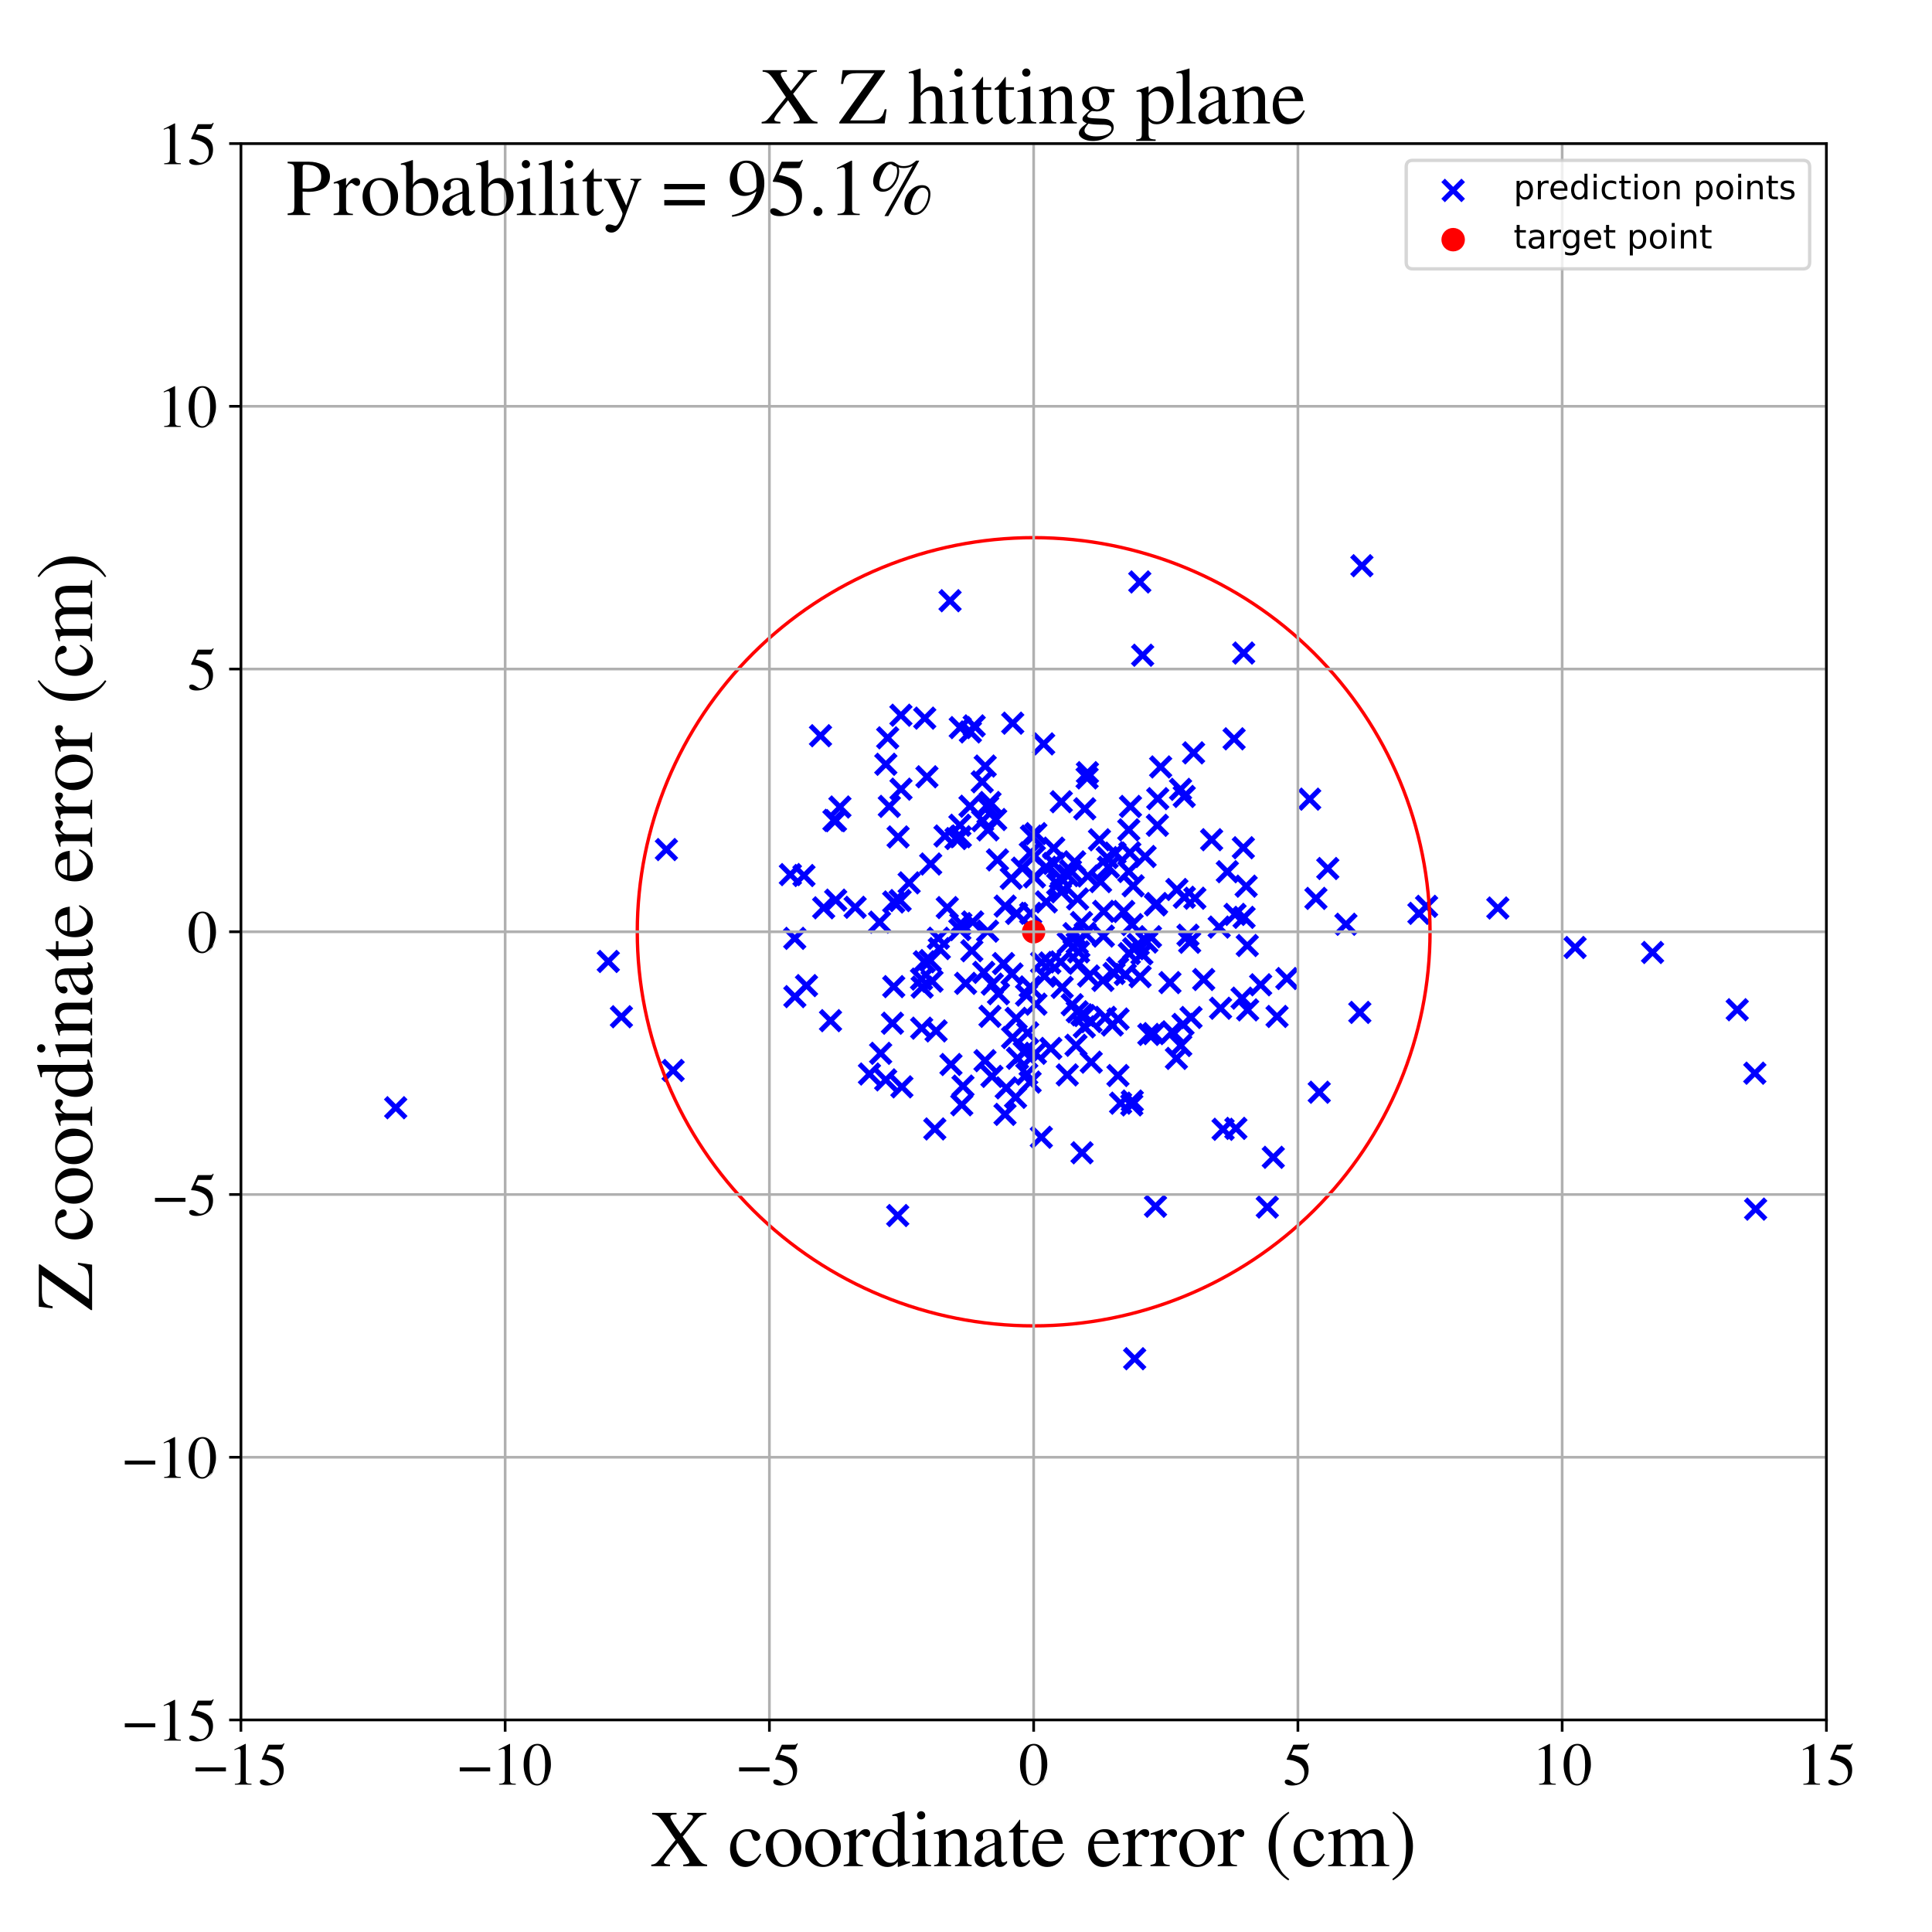 <?xml version="1.0" encoding="utf-8" standalone="no"?>
<!DOCTYPE svg PUBLIC "-//W3C//DTD SVG 1.1//EN"
  "http://www.w3.org/Graphics/SVG/1.1/DTD/svg11.dtd">
<!-- Created with matplotlib (https://matplotlib.org/) -->
<svg height="576pt" version="1.1" viewBox="0 0 576 576" width="576pt" xmlns="http://www.w3.org/2000/svg" xmlns:xlink="http://www.w3.org/1999/xlink">
 <defs>
  <style type="text/css">
*{stroke-linecap:butt;stroke-linejoin:round;}
  </style>
 </defs>
 <g id="figure_1">
  <g id="patch_1">
   <path d="M 0 576 
L 576 576 
L 576 0 
L 0 0 
z
" style="fill:#ffffff;"/>
  </g>
  <g id="axes_1">
   <g id="patch_2">
    <path d="M 71.822 512.784 
L 544.52 512.784 
L 544.52 42.802 
L 71.822 42.802 
z
" style="fill:#ffffff;"/>
   </g>
   <g id="PathCollection_1">
    <defs>
     <path d="M -3 3 
L 3 -3 
M -3 -3 
L 3 3 
" id="m3464b9c6ee" style="stroke:#0000ff;stroke-width:1.5;"/>
    </defs>
    <g clip-path="url(#pf2045c587c)">
     <use style="fill:#0000ff;stroke:#0000ff;stroke-width:1.5;" x="345.163" xlink:href="#m3464b9c6ee" y="238.105"/>
     <use style="fill:#0000ff;stroke:#0000ff;stroke-width:1.5;" x="308.695" xlink:href="#m3464b9c6ee" y="314.024"/>
     <use style="fill:#0000ff;stroke:#0000ff;stroke-width:1.5;" x="283.517" xlink:href="#m3464b9c6ee" y="317.365"/>
     <use style="fill:#0000ff;stroke:#0000ff;stroke-width:1.5;" x="333.333" xlink:href="#m3464b9c6ee" y="303.807"/>
     <use style="fill:#0000ff;stroke:#0000ff;stroke-width:1.5;" x="339.909" xlink:href="#m3464b9c6ee" y="291.179"/>
     <use style="fill:#0000ff;stroke:#0000ff;stroke-width:1.5;" x="316.231" xlink:href="#m3464b9c6ee" y="286.776"/>
     <use style="fill:#0000ff;stroke:#0000ff;stroke-width:1.5;" x="302.949" xlink:href="#m3464b9c6ee" y="303.596"/>
     <use style="fill:#0000ff;stroke:#0000ff;stroke-width:1.5;" x="307.117" xlink:href="#m3464b9c6ee" y="322.615"/>
     <use style="fill:#0000ff;stroke:#0000ff;stroke-width:1.5;" x="266.456" xlink:href="#m3464b9c6ee" y="294.146"/>
     <use style="fill:#0000ff;stroke:#0000ff;stroke-width:1.5;" x="355.849" xlink:href="#m3464b9c6ee" y="224.453"/>
     <use style="fill:#0000ff;stroke:#0000ff;stroke-width:1.5;" x="283.245" xlink:href="#m3464b9c6ee" y="179.098"/>
     <use style="fill:#0000ff;stroke:#0000ff;stroke-width:1.5;" x="523.417" xlink:href="#m3464b9c6ee" y="360.488"/>
     <use style="fill:#0000ff;stroke:#0000ff;stroke-width:1.5;" x="343.953" xlink:href="#m3464b9c6ee" y="308.153"/>
     <use style="fill:#0000ff;stroke:#0000ff;stroke-width:1.5;" x="379.614" xlink:href="#m3464b9c6ee" y="345.041"/>
     <use style="fill:#0000ff;stroke:#0000ff;stroke-width:1.5;" x="287.887" xlink:href="#m3464b9c6ee" y="293.172"/>
     <use style="fill:#0000ff;stroke:#0000ff;stroke-width:1.5;" x="311.156" xlink:href="#m3464b9c6ee" y="221.78"/>
     <use style="fill:#0000ff;stroke:#0000ff;stroke-width:1.5;" x="352.025" xlink:href="#m3464b9c6ee" y="311.708"/>
     <use style="fill:#0000ff;stroke:#0000ff;stroke-width:1.5;" x="322.591" xlink:href="#m3464b9c6ee" y="343.686"/>
     <use style="fill:#0000ff;stroke:#0000ff;stroke-width:1.5;" x="268.624" xlink:href="#m3464b9c6ee" y="235.278"/>
     <use style="fill:#0000ff;stroke:#0000ff;stroke-width:1.5;" x="342.996" xlink:href="#m3464b9c6ee" y="279.269"/>
     <use style="fill:#0000ff;stroke:#0000ff;stroke-width:1.5;" x="324.553" xlink:href="#m3464b9c6ee" y="290.977"/>
     <use style="fill:#0000ff;stroke:#0000ff;stroke-width:1.5;" x="268.886" xlink:href="#m3464b9c6ee" y="324.031"/>
     <use style="fill:#0000ff;stroke:#0000ff;stroke-width:1.5;" x="286.181" xlink:href="#m3464b9c6ee" y="246.035"/>
     <use style="fill:#0000ff;stroke:#0000ff;stroke-width:1.5;" x="329.046" xlink:href="#m3464b9c6ee" y="271.707"/>
     <use style="fill:#0000ff;stroke:#0000ff;stroke-width:1.5;" x="293.661" xlink:href="#m3464b9c6ee" y="316.225"/>
     <use style="fill:#0000ff;stroke:#0000ff;stroke-width:1.5;" x="279.08" xlink:href="#m3464b9c6ee" y="307.352"/>
     <use style="fill:#0000ff;stroke:#0000ff;stroke-width:1.5;" x="371.86" xlink:href="#m3464b9c6ee" y="281.89"/>
     <use style="fill:#0000ff;stroke:#0000ff;stroke-width:1.5;" x="244.622" xlink:href="#m3464b9c6ee" y="219.342"/>
     <use style="fill:#0000ff;stroke:#0000ff;stroke-width:1.5;" x="308.405" xlink:href="#m3464b9c6ee" y="261.45"/>
     <use style="fill:#0000ff;stroke:#0000ff;stroke-width:1.5;" x="250.411" xlink:href="#m3464b9c6ee" y="240.599"/>
     <use style="fill:#0000ff;stroke:#0000ff;stroke-width:1.5;" x="337.839" xlink:href="#m3464b9c6ee" y="264.101"/>
     <use style="fill:#0000ff;stroke:#0000ff;stroke-width:1.5;" x="236.944" xlink:href="#m3464b9c6ee" y="279.757"/>
     <use style="fill:#0000ff;stroke:#0000ff;stroke-width:1.5;" x="339.351" xlink:href="#m3464b9c6ee" y="281.563"/>
     <use style="fill:#0000ff;stroke:#0000ff;stroke-width:1.5;" x="301.709" xlink:href="#m3464b9c6ee" y="290.383"/>
     <use style="fill:#0000ff;stroke:#0000ff;stroke-width:1.5;" x="289.308" xlink:href="#m3464b9c6ee" y="218.214"/>
     <use style="fill:#0000ff;stroke:#0000ff;stroke-width:1.5;" x="286.313" xlink:href="#m3464b9c6ee" y="249.463"/>
     <use style="fill:#0000ff;stroke:#0000ff;stroke-width:1.5;" x="248.625" xlink:href="#m3464b9c6ee" y="244.581"/>
     <use style="fill:#0000ff;stroke:#0000ff;stroke-width:1.5;" x="275.7" xlink:href="#m3464b9c6ee" y="214.103"/>
     <use style="fill:#0000ff;stroke:#0000ff;stroke-width:1.5;" x="285.015" xlink:href="#m3464b9c6ee" y="250.007"/>
     <use style="fill:#0000ff;stroke:#0000ff;stroke-width:1.5;" x="264.097" xlink:href="#m3464b9c6ee" y="227.857"/>
     <use style="fill:#0000ff;stroke:#0000ff;stroke-width:1.5;" x="313.276" xlink:href="#m3464b9c6ee" y="312.569"/>
     <use style="fill:#0000ff;stroke:#0000ff;stroke-width:1.5;" x="337.53" xlink:href="#m3464b9c6ee" y="275.653"/>
     <use style="fill:#0000ff;stroke:#0000ff;stroke-width:1.5;" x="245.566" xlink:href="#m3464b9c6ee" y="270.651"/>
     <use style="fill:#0000ff;stroke:#0000ff;stroke-width:1.5;" x="271.049" xlink:href="#m3464b9c6ee" y="263.214"/>
     <use style="fill:#0000ff;stroke:#0000ff;stroke-width:1.5;" x="330.083" xlink:href="#m3464b9c6ee" y="255.676"/>
     <use style="fill:#0000ff;stroke:#0000ff;stroke-width:1.5;" x="337.034" xlink:href="#m3464b9c6ee" y="240.426"/>
     <use style="fill:#0000ff;stroke:#0000ff;stroke-width:1.5;" x="307.169" xlink:href="#m3464b9c6ee" y="254.28"/>
     <use style="fill:#0000ff;stroke:#0000ff;stroke-width:1.5;" x="292.836" xlink:href="#m3464b9c6ee" y="233.087"/>
     <use style="fill:#0000ff;stroke:#0000ff;stroke-width:1.5;" x="344.817" xlink:href="#m3464b9c6ee" y="269.373"/>
     <use style="fill:#0000ff;stroke:#0000ff;stroke-width:1.5;" x="274.926" xlink:href="#m3464b9c6ee" y="294.298"/>
     <use style="fill:#0000ff;stroke:#0000ff;stroke-width:1.5;" x="274.783" xlink:href="#m3464b9c6ee" y="306.534"/>
     <use style="fill:#0000ff;stroke:#0000ff;stroke-width:1.5;" x="266.076" xlink:href="#m3464b9c6ee" y="305.06"/>
     <use style="fill:#0000ff;stroke:#0000ff;stroke-width:1.5;" x="247.605" xlink:href="#m3464b9c6ee" y="304.298"/>
     <use style="fill:#0000ff;stroke:#0000ff;stroke-width:1.5;" x="265.139" xlink:href="#m3464b9c6ee" y="240.412"/>
     <use style="fill:#0000ff;stroke:#0000ff;stroke-width:1.5;" x="321.657" xlink:href="#m3464b9c6ee" y="287.195"/>
     <use style="fill:#0000ff;stroke:#0000ff;stroke-width:1.5;" x="294.434" xlink:href="#m3464b9c6ee" y="277.611"/>
     <use style="fill:#0000ff;stroke:#0000ff;stroke-width:1.5;" x="356.232" xlink:href="#m3464b9c6ee" y="267.795"/>
     <use style="fill:#0000ff;stroke:#0000ff;stroke-width:1.5;" x="254.947" xlink:href="#m3464b9c6ee" y="270.503"/>
     <use style="fill:#0000ff;stroke:#0000ff;stroke-width:1.5;" x="328.815" xlink:href="#m3464b9c6ee" y="292.29"/>
     <use style="fill:#0000ff;stroke:#0000ff;stroke-width:1.5;" x="350.731" xlink:href="#m3464b9c6ee" y="315.548"/>
     <use style="fill:#0000ff;stroke:#0000ff;stroke-width:1.5;" x="352.7" xlink:href="#m3464b9c6ee" y="305.417"/>
     <use style="fill:#0000ff;stroke:#0000ff;stroke-width:1.5;" x="318.412" xlink:href="#m3464b9c6ee" y="261.062"/>
     <use style="fill:#0000ff;stroke:#0000ff;stroke-width:1.5;" x="368.208" xlink:href="#m3464b9c6ee" y="272.612"/>
     <use style="fill:#0000ff;stroke:#0000ff;stroke-width:1.5;" x="301.885" xlink:href="#m3464b9c6ee" y="309.344"/>
     <use style="fill:#0000ff;stroke:#0000ff;stroke-width:1.5;" x="276.353" xlink:href="#m3464b9c6ee" y="231.591"/>
     <use style="fill:#0000ff;stroke:#0000ff;stroke-width:1.5;" x="267.757" xlink:href="#m3464b9c6ee" y="249.522"/>
     <use style="fill:#0000ff;stroke:#0000ff;stroke-width:1.5;" x="278.701" xlink:href="#m3464b9c6ee" y="336.581"/>
     <use style="fill:#0000ff;stroke:#0000ff;stroke-width:1.5;" x="323.272" xlink:href="#m3464b9c6ee" y="302.758"/>
     <use style="fill:#0000ff;stroke:#0000ff;stroke-width:1.5;" x="314.152" xlink:href="#m3464b9c6ee" y="252.859"/>
     <use style="fill:#0000ff;stroke:#0000ff;stroke-width:1.5;" x="320.795" xlink:href="#m3464b9c6ee" y="311.638"/>
     <use style="fill:#0000ff;stroke:#0000ff;stroke-width:1.5;" x="333.202" xlink:href="#m3464b9c6ee" y="288.628"/>
     <use style="fill:#0000ff;stroke:#0000ff;stroke-width:1.5;" x="341.397" xlink:href="#m3464b9c6ee" y="255.352"/>
     <use style="fill:#0000ff;stroke:#0000ff;stroke-width:1.5;" x="198.68" xlink:href="#m3464b9c6ee" y="253.288"/>
     <use style="fill:#0000ff;stroke:#0000ff;stroke-width:1.5;" x="262.217" xlink:href="#m3464b9c6ee" y="274.928"/>
     <use style="fill:#0000ff;stroke:#0000ff;stroke-width:1.5;" x="336.526" xlink:href="#m3464b9c6ee" y="247.399"/>
     <use style="fill:#0000ff;stroke:#0000ff;stroke-width:1.5;" x="325.274" xlink:href="#m3464b9c6ee" y="304.57"/>
     <use style="fill:#0000ff;stroke:#0000ff;stroke-width:1.5;" x="279.756" xlink:href="#m3464b9c6ee" y="279.722"/>
     <use style="fill:#0000ff;stroke:#0000ff;stroke-width:1.5;" x="370.686" xlink:href="#m3464b9c6ee" y="252.745"/>
     <use style="fill:#0000ff;stroke:#0000ff;stroke-width:1.5;" x="289.982" xlink:href="#m3464b9c6ee" y="274.866"/>
     <use style="fill:#0000ff;stroke:#0000ff;stroke-width:1.5;" x="289.185" xlink:href="#m3464b9c6ee" y="240.37"/>
     <use style="fill:#0000ff;stroke:#0000ff;stroke-width:1.5;" x="259.215" xlink:href="#m3464b9c6ee" y="320.201"/>
     <use style="fill:#0000ff;stroke:#0000ff;stroke-width:1.5;" x="200.685" xlink:href="#m3464b9c6ee" y="319.143"/>
     <use style="fill:#0000ff;stroke:#0000ff;stroke-width:1.5;" x="406.033" xlink:href="#m3464b9c6ee" y="168.664"/>
     <use style="fill:#0000ff;stroke:#0000ff;stroke-width:1.5;" x="446.56" xlink:href="#m3464b9c6ee" y="270.71"/>
     <use style="fill:#0000ff;stroke:#0000ff;stroke-width:1.5;" x="306.061" xlink:href="#m3464b9c6ee" y="296.674"/>
     <use style="fill:#0000ff;stroke:#0000ff;stroke-width:1.5;" x="296.851" xlink:href="#m3464b9c6ee" y="244.333"/>
     <use style="fill:#0000ff;stroke:#0000ff;stroke-width:1.5;" x="316.469" xlink:href="#m3464b9c6ee" y="265.897"/>
     <use style="fill:#0000ff;stroke:#0000ff;stroke-width:1.5;" x="325.336" xlink:href="#m3464b9c6ee" y="316.674"/>
     <use style="fill:#0000ff;stroke:#0000ff;stroke-width:1.5;" x="346.036" xlink:href="#m3464b9c6ee" y="228.653"/>
     <use style="fill:#0000ff;stroke:#0000ff;stroke-width:1.5;" x="337.58" xlink:href="#m3464b9c6ee" y="328.26"/>
     <use style="fill:#0000ff;stroke:#0000ff;stroke-width:1.5;" x="316.675" xlink:href="#m3464b9c6ee" y="294.374"/>
     <use style="fill:#0000ff;stroke:#0000ff;stroke-width:1.5;" x="249.15" xlink:href="#m3464b9c6ee" y="268.366"/>
     <use style="fill:#0000ff;stroke:#0000ff;stroke-width:1.5;" x="294.542" xlink:href="#m3464b9c6ee" y="247.412"/>
     <use style="fill:#0000ff;stroke:#0000ff;stroke-width:1.5;" x="335.504" xlink:href="#m3464b9c6ee" y="290.517"/>
     <use style="fill:#0000ff;stroke:#0000ff;stroke-width:1.5;" x="323.273" xlink:href="#m3464b9c6ee" y="306.146"/>
     <use style="fill:#0000ff;stroke:#0000ff;stroke-width:1.5;" x="299.99" xlink:href="#m3464b9c6ee" y="324.336"/>
     <use style="fill:#0000ff;stroke:#0000ff;stroke-width:1.5;" x="262.554" xlink:href="#m3464b9c6ee" y="314.04"/>
     <use style="fill:#0000ff;stroke:#0000ff;stroke-width:1.5;" x="348.804" xlink:href="#m3464b9c6ee" y="292.948"/>
     <use style="fill:#0000ff;stroke:#0000ff;stroke-width:1.5;" x="316.146" xlink:href="#m3464b9c6ee" y="261.727"/>
     <use style="fill:#0000ff;stroke:#0000ff;stroke-width:1.5;" x="405.413" xlink:href="#m3464b9c6ee" y="301.835"/>
     <use style="fill:#0000ff;stroke:#0000ff;stroke-width:1.5;" x="277.473" xlink:href="#m3464b9c6ee" y="257.593"/>
     <use style="fill:#0000ff;stroke:#0000ff;stroke-width:1.5;" x="349.48" xlink:href="#m3464b9c6ee" y="307.627"/>
     <use style="fill:#0000ff;stroke:#0000ff;stroke-width:1.5;" x="314.119" xlink:href="#m3464b9c6ee" y="257.417"/>
     <use style="fill:#0000ff;stroke:#0000ff;stroke-width:1.5;" x="330.469" xlink:href="#m3464b9c6ee" y="258.536"/>
     <use style="fill:#0000ff;stroke:#0000ff;stroke-width:1.5;" x="342.504" xlink:href="#m3464b9c6ee" y="308.401"/>
     <use style="fill:#0000ff;stroke:#0000ff;stroke-width:1.5;" x="282.417" xlink:href="#m3464b9c6ee" y="270.589"/>
     <use style="fill:#0000ff;stroke:#0000ff;stroke-width:1.5;" x="308.378" xlink:href="#m3464b9c6ee" y="255.34"/>
     <use style="fill:#0000ff;stroke:#0000ff;stroke-width:1.5;" x="290.438" xlink:href="#m3464b9c6ee" y="216.413"/>
     <use style="fill:#0000ff;stroke:#0000ff;stroke-width:1.5;" x="185.268" xlink:href="#m3464b9c6ee" y="303.129"/>
     <use style="fill:#0000ff;stroke:#0000ff;stroke-width:1.5;" x="355.087" xlink:href="#m3464b9c6ee" y="303.352"/>
     <use style="fill:#0000ff;stroke:#0000ff;stroke-width:1.5;" x="236.973" xlink:href="#m3464b9c6ee" y="297.127"/>
     <use style="fill:#0000ff;stroke:#0000ff;stroke-width:1.5;" x="332.144" xlink:href="#m3464b9c6ee" y="290.222"/>
     <use style="fill:#0000ff;stroke:#0000ff;stroke-width:1.5;" x="336.528" xlink:href="#m3464b9c6ee" y="259.828"/>
     <use style="fill:#0000ff;stroke:#0000ff;stroke-width:1.5;" x="368.459" xlink:href="#m3464b9c6ee" y="336.41"/>
     <use style="fill:#0000ff;stroke:#0000ff;stroke-width:1.5;" x="364.643" xlink:href="#m3464b9c6ee" y="336.686"/>
     <use style="fill:#0000ff;stroke:#0000ff;stroke-width:1.5;" x="321.174" xlink:href="#m3464b9c6ee" y="301.652"/>
     <use style="fill:#0000ff;stroke:#0000ff;stroke-width:1.5;" x="305.368" xlink:href="#m3464b9c6ee" y="313.704"/>
     <use style="fill:#0000ff;stroke:#0000ff;stroke-width:1.5;" x="307.289" xlink:href="#m3464b9c6ee" y="272.289"/>
     <use style="fill:#0000ff;stroke:#0000ff;stroke-width:1.5;" x="354.178" xlink:href="#m3464b9c6ee" y="278.821"/>
     <use style="fill:#0000ff;stroke:#0000ff;stroke-width:1.5;" x="316.41" xlink:href="#m3464b9c6ee" y="239.033"/>
     <use style="fill:#0000ff;stroke:#0000ff;stroke-width:1.5;" x="266.452" xlink:href="#m3464b9c6ee" y="268.915"/>
     <use style="fill:#0000ff;stroke:#0000ff;stroke-width:1.5;" x="286.466" xlink:href="#m3464b9c6ee" y="275.35"/>
     <use style="fill:#0000ff;stroke:#0000ff;stroke-width:1.5;" x="331.607" xlink:href="#m3464b9c6ee" y="305.594"/>
     <use style="fill:#0000ff;stroke:#0000ff;stroke-width:1.5;" x="354.681" xlink:href="#m3464b9c6ee" y="280.929"/>
     <use style="fill:#0000ff;stroke:#0000ff;stroke-width:1.5;" x="274.736" xlink:href="#m3464b9c6ee" y="291.91"/>
     <use style="fill:#0000ff;stroke:#0000ff;stroke-width:1.5;" x="268.596" xlink:href="#m3464b9c6ee" y="213.233"/>
     <use style="fill:#0000ff;stroke:#0000ff;stroke-width:1.5;" x="306.118" xlink:href="#m3464b9c6ee" y="320.218"/>
     <use style="fill:#0000ff;stroke:#0000ff;stroke-width:1.5;" x="277.871" xlink:href="#m3464b9c6ee" y="292.527"/>
     <use style="fill:#0000ff;stroke:#0000ff;stroke-width:1.5;" x="334.09" xlink:href="#m3464b9c6ee" y="328.898"/>
     <use style="fill:#0000ff;stroke:#0000ff;stroke-width:1.5;" x="318.195" xlink:href="#m3464b9c6ee" y="320.47"/>
     <use style="fill:#0000ff;stroke:#0000ff;stroke-width:1.5;" x="324.323" xlink:href="#m3464b9c6ee" y="261.17"/>
     <use style="fill:#0000ff;stroke:#0000ff;stroke-width:1.5;" x="365.917" xlink:href="#m3464b9c6ee" y="259.889"/>
     <use style="fill:#0000ff;stroke:#0000ff;stroke-width:1.5;" x="235.639" xlink:href="#m3464b9c6ee" y="260.745"/>
     <use style="fill:#0000ff;stroke:#0000ff;stroke-width:1.5;" x="341.915" xlink:href="#m3464b9c6ee" y="280.862"/>
     <use style="fill:#0000ff;stroke:#0000ff;stroke-width:1.5;" x="351.96" xlink:href="#m3464b9c6ee" y="235.338"/>
     <use style="fill:#0000ff;stroke:#0000ff;stroke-width:1.5;" x="301.93" xlink:href="#m3464b9c6ee" y="215.602"/>
     <use style="fill:#0000ff;stroke:#0000ff;stroke-width:1.5;" x="280.049" xlink:href="#m3464b9c6ee" y="282.809"/>
     <use style="fill:#0000ff;stroke:#0000ff;stroke-width:1.5;" x="329.55" xlink:href="#m3464b9c6ee" y="303.307"/>
     <use style="fill:#0000ff;stroke:#0000ff;stroke-width:1.5;" x="311.398" xlink:href="#m3464b9c6ee" y="291.036"/>
     <use style="fill:#0000ff;stroke:#0000ff;stroke-width:1.5;" x="268.355" xlink:href="#m3464b9c6ee" y="268.487"/>
     <use style="fill:#0000ff;stroke:#0000ff;stroke-width:1.5;" x="267.641" xlink:href="#m3464b9c6ee" y="362.396"/>
     <use style="fill:#0000ff;stroke:#0000ff;stroke-width:1.5;" x="353.061" xlink:href="#m3464b9c6ee" y="237.449"/>
     <use style="fill:#0000ff;stroke:#0000ff;stroke-width:1.5;" x="275.577" xlink:href="#m3464b9c6ee" y="286.741"/>
     <use style="fill:#0000ff;stroke:#0000ff;stroke-width:1.5;" x="340.666" xlink:href="#m3464b9c6ee" y="195.352"/>
     <use style="fill:#0000ff;stroke:#0000ff;stroke-width:1.5;" x="335.025" xlink:href="#m3464b9c6ee" y="271.742"/>
     <use style="fill:#0000ff;stroke:#0000ff;stroke-width:1.5;" x="181.356" xlink:href="#m3464b9c6ee" y="286.645"/>
     <use style="fill:#0000ff;stroke:#0000ff;stroke-width:1.5;" x="295.16" xlink:href="#m3464b9c6ee" y="239.251"/>
     <use style="fill:#0000ff;stroke:#0000ff;stroke-width:1.5;" x="344.499" xlink:href="#m3464b9c6ee" y="359.63"/>
     <use style="fill:#0000ff;stroke:#0000ff;stroke-width:1.5;" x="310.536" xlink:href="#m3464b9c6ee" y="286.948"/>
     <use style="fill:#0000ff;stroke:#0000ff;stroke-width:1.5;" x="286.165" xlink:href="#m3464b9c6ee" y="277.153"/>
     <use style="fill:#0000ff;stroke:#0000ff;stroke-width:1.5;" x="340.439" xlink:href="#m3464b9c6ee" y="284.38"/>
     <use style="fill:#0000ff;stroke:#0000ff;stroke-width:1.5;" x="321.149" xlink:href="#m3464b9c6ee" y="281.208"/>
     <use style="fill:#0000ff;stroke:#0000ff;stroke-width:1.5;" x="293.726" xlink:href="#m3464b9c6ee" y="228.391"/>
     <use style="fill:#0000ff;stroke:#0000ff;stroke-width:1.5;" x="377.828" xlink:href="#m3464b9c6ee" y="359.874"/>
     <use style="fill:#0000ff;stroke:#0000ff;stroke-width:1.5;" x="297.384" xlink:href="#m3464b9c6ee" y="256.367"/>
     <use style="fill:#0000ff;stroke:#0000ff;stroke-width:1.5;" x="395.861" xlink:href="#m3464b9c6ee" y="258.934"/>
     <use style="fill:#0000ff;stroke:#0000ff;stroke-width:1.5;" x="392.324" xlink:href="#m3464b9c6ee" y="267.844"/>
     <use style="fill:#0000ff;stroke:#0000ff;stroke-width:1.5;" x="292.962" xlink:href="#m3464b9c6ee" y="244.661"/>
     <use style="fill:#0000ff;stroke:#0000ff;stroke-width:1.5;" x="264.65" xlink:href="#m3464b9c6ee" y="219.971"/>
     <use style="fill:#0000ff;stroke:#0000ff;stroke-width:1.5;" x="367.932" xlink:href="#m3464b9c6ee" y="220.269"/>
     <use style="fill:#0000ff;stroke:#0000ff;stroke-width:1.5;" x="306.396" xlink:href="#m3464b9c6ee" y="307.932"/>
     <use style="fill:#0000ff;stroke:#0000ff;stroke-width:1.5;" x="289.742" xlink:href="#m3464b9c6ee" y="283.452"/>
     <use style="fill:#0000ff;stroke:#0000ff;stroke-width:1.5;" x="315.33" xlink:href="#m3464b9c6ee" y="263.599"/>
     <use style="fill:#0000ff;stroke:#0000ff;stroke-width:1.5;" x="308.846" xlink:href="#m3464b9c6ee" y="299.378"/>
     <use style="fill:#0000ff;stroke:#0000ff;stroke-width:1.5;" x="393.317" xlink:href="#m3464b9c6ee" y="325.637"/>
     <use style="fill:#0000ff;stroke:#0000ff;stroke-width:1.5;" x="338.285" xlink:href="#m3464b9c6ee" y="405.087"/>
     <use style="fill:#0000ff;stroke:#0000ff;stroke-width:1.5;" x="299.678" xlink:href="#m3464b9c6ee" y="270.146"/>
     <use style="fill:#0000ff;stroke:#0000ff;stroke-width:1.5;" x="324.205" xlink:href="#m3464b9c6ee" y="230.358"/>
     <use style="fill:#0000ff;stroke:#0000ff;stroke-width:1.5;" x="287.098" xlink:href="#m3464b9c6ee" y="323.8"/>
     <use style="fill:#0000ff;stroke:#0000ff;stroke-width:1.5;" x="375.85" xlink:href="#m3464b9c6ee" y="293.601"/>
     <use style="fill:#0000ff;stroke:#0000ff;stroke-width:1.5;" x="286.74" xlink:href="#m3464b9c6ee" y="329.379"/>
     <use style="fill:#0000ff;stroke:#0000ff;stroke-width:1.5;" x="295.733" xlink:href="#m3464b9c6ee" y="320.908"/>
     <use style="fill:#0000ff;stroke:#0000ff;stroke-width:1.5;" x="322.555" xlink:href="#m3464b9c6ee" y="302.551"/>
     <use style="fill:#0000ff;stroke:#0000ff;stroke-width:1.5;" x="380.735" xlink:href="#m3464b9c6ee" y="303.042"/>
     <use style="fill:#0000ff;stroke:#0000ff;stroke-width:1.5;" x="286.286" xlink:href="#m3464b9c6ee" y="216.926"/>
     <use style="fill:#0000ff;stroke:#0000ff;stroke-width:1.5;" x="117.978" xlink:href="#m3464b9c6ee" y="330.256"/>
     <use style="fill:#0000ff;stroke:#0000ff;stroke-width:1.5;" x="303.086" xlink:href="#m3464b9c6ee" y="272.326"/>
     <use style="fill:#0000ff;stroke:#0000ff;stroke-width:1.5;" x="307.494" xlink:href="#m3464b9c6ee" y="249.279"/>
     <use style="fill:#0000ff;stroke:#0000ff;stroke-width:1.5;" x="336.695" xlink:href="#m3464b9c6ee" y="284.297"/>
     <use style="fill:#0000ff;stroke:#0000ff;stroke-width:1.5;" x="333.299" xlink:href="#m3464b9c6ee" y="320.654"/>
     <use style="fill:#0000ff;stroke:#0000ff;stroke-width:1.5;" x="307.14" xlink:href="#m3464b9c6ee" y="294.235"/>
     <use style="fill:#0000ff;stroke:#0000ff;stroke-width:1.5;" x="301.489" xlink:href="#m3464b9c6ee" y="261.868"/>
     <use style="fill:#0000ff;stroke:#0000ff;stroke-width:1.5;" x="324.104" xlink:href="#m3464b9c6ee" y="231.925"/>
     <use style="fill:#0000ff;stroke:#0000ff;stroke-width:1.5;" x="319.141" xlink:href="#m3464b9c6ee" y="259.567"/>
     <use style="fill:#0000ff;stroke:#0000ff;stroke-width:1.5;" x="401.269" xlink:href="#m3464b9c6ee" y="275.557"/>
     <use style="fill:#0000ff;stroke:#0000ff;stroke-width:1.5;" x="363.481" xlink:href="#m3464b9c6ee" y="276.397"/>
     <use style="fill:#0000ff;stroke:#0000ff;stroke-width:1.5;" x="310.459" xlink:href="#m3464b9c6ee" y="339.06"/>
     <use style="fill:#0000ff;stroke:#0000ff;stroke-width:1.5;" x="306.086" xlink:href="#m3464b9c6ee" y="313.064"/>
     <use style="fill:#0000ff;stroke:#0000ff;stroke-width:1.5;" x="358.863" xlink:href="#m3464b9c6ee" y="292.029"/>
     <use style="fill:#0000ff;stroke:#0000ff;stroke-width:1.5;" x="350.874" xlink:href="#m3464b9c6ee" y="265.188"/>
     <use style="fill:#0000ff;stroke:#0000ff;stroke-width:1.5;" x="313" xlink:href="#m3464b9c6ee" y="287.09"/>
     <use style="fill:#0000ff;stroke:#0000ff;stroke-width:1.5;" x="320.203" xlink:href="#m3464b9c6ee" y="278.36"/>
     <use style="fill:#0000ff;stroke:#0000ff;stroke-width:1.5;" x="345.059" xlink:href="#m3464b9c6ee" y="246.051"/>
     <use style="fill:#0000ff;stroke:#0000ff;stroke-width:1.5;" x="390.461" xlink:href="#m3464b9c6ee" y="238.259"/>
     <use style="fill:#0000ff;stroke:#0000ff;stroke-width:1.5;" x="370.904" xlink:href="#m3464b9c6ee" y="273.497"/>
     <use style="fill:#0000ff;stroke:#0000ff;stroke-width:1.5;" x="344.481" xlink:href="#m3464b9c6ee" y="269.779"/>
     <use style="fill:#0000ff;stroke:#0000ff;stroke-width:1.5;" x="517.933" xlink:href="#m3464b9c6ee" y="301.039"/>
     <use style="fill:#0000ff;stroke:#0000ff;stroke-width:1.5;" x="371.974" xlink:href="#m3464b9c6ee" y="301.083"/>
     <use style="fill:#0000ff;stroke:#0000ff;stroke-width:1.5;" x="249.09" xlink:href="#m3464b9c6ee" y="244.677"/>
     <use style="fill:#0000ff;stroke:#0000ff;stroke-width:1.5;" x="523.173" xlink:href="#m3464b9c6ee" y="319.958"/>
     <use style="fill:#0000ff;stroke:#0000ff;stroke-width:1.5;" x="423.026" xlink:href="#m3464b9c6ee" y="272.302"/>
     <use style="fill:#0000ff;stroke:#0000ff;stroke-width:1.5;" x="383.654" xlink:href="#m3464b9c6ee" y="291.736"/>
     <use style="fill:#0000ff;stroke:#0000ff;stroke-width:1.5;" x="240.451" xlink:href="#m3464b9c6ee" y="293.845"/>
     <use style="fill:#0000ff;stroke:#0000ff;stroke-width:1.5;" x="323.545" xlink:href="#m3464b9c6ee" y="278.283"/>
     <use style="fill:#0000ff;stroke:#0000ff;stroke-width:1.5;" x="277.325" xlink:href="#m3464b9c6ee" y="286.385"/>
     <use style="fill:#0000ff;stroke:#0000ff;stroke-width:1.5;" x="321.28" xlink:href="#m3464b9c6ee" y="267.998"/>
     <use style="fill:#0000ff;stroke:#0000ff;stroke-width:1.5;" x="295.838" xlink:href="#m3464b9c6ee" y="293.402"/>
     <use style="fill:#0000ff;stroke:#0000ff;stroke-width:1.5;" x="361.233" xlink:href="#m3464b9c6ee" y="250.35"/>
     <use style="fill:#0000ff;stroke:#0000ff;stroke-width:1.5;" x="337.425" xlink:href="#m3464b9c6ee" y="329.414"/>
     <use style="fill:#0000ff;stroke:#0000ff;stroke-width:1.5;" x="370.3" xlink:href="#m3464b9c6ee" y="297.587"/>
     <use style="fill:#0000ff;stroke:#0000ff;stroke-width:1.5;" x="327.789" xlink:href="#m3464b9c6ee" y="250.374"/>
     <use style="fill:#0000ff;stroke:#0000ff;stroke-width:1.5;" x="293.292" xlink:href="#m3464b9c6ee" y="289.894"/>
     <use style="fill:#0000ff;stroke:#0000ff;stroke-width:1.5;" x="337.988" xlink:href="#m3464b9c6ee" y="282.847"/>
     <use style="fill:#0000ff;stroke:#0000ff;stroke-width:1.5;" x="353.1" xlink:href="#m3464b9c6ee" y="267.51"/>
     <use style="fill:#0000ff;stroke:#0000ff;stroke-width:1.5;" x="319.663" xlink:href="#m3464b9c6ee" y="299.545"/>
     <use style="fill:#0000ff;stroke:#0000ff;stroke-width:1.5;" x="239.692" xlink:href="#m3464b9c6ee" y="261.023"/>
     <use style="fill:#0000ff;stroke:#0000ff;stroke-width:1.5;" x="311.87" xlink:href="#m3464b9c6ee" y="258.553"/>
     <use style="fill:#0000ff;stroke:#0000ff;stroke-width:1.5;" x="339.812" xlink:href="#m3464b9c6ee" y="173.502"/>
     <use style="fill:#0000ff;stroke:#0000ff;stroke-width:1.5;" x="371.523" xlink:href="#m3464b9c6ee" y="264.202"/>
     <use style="fill:#0000ff;stroke:#0000ff;stroke-width:1.5;" x="332.43" xlink:href="#m3464b9c6ee" y="254.342"/>
     <use style="fill:#0000ff;stroke:#0000ff;stroke-width:1.5;" x="323.401" xlink:href="#m3464b9c6ee" y="241.13"/>
     <use style="fill:#0000ff;stroke:#0000ff;stroke-width:1.5;" x="295.149" xlink:href="#m3464b9c6ee" y="303.012"/>
     <use style="fill:#0000ff;stroke:#0000ff;stroke-width:1.5;" x="469.591" xlink:href="#m3464b9c6ee" y="282.482"/>
     <use style="fill:#0000ff;stroke:#0000ff;stroke-width:1.5;" x="318.488" xlink:href="#m3464b9c6ee" y="281.117"/>
     <use style="fill:#0000ff;stroke:#0000ff;stroke-width:1.5;" x="304.818" xlink:href="#m3464b9c6ee" y="258.83"/>
     <use style="fill:#0000ff;stroke:#0000ff;stroke-width:1.5;" x="492.687" xlink:href="#m3464b9c6ee" y="283.967"/>
     <use style="fill:#0000ff;stroke:#0000ff;stroke-width:1.5;" x="302.771" xlink:href="#m3464b9c6ee" y="327.152"/>
     <use style="fill:#0000ff;stroke:#0000ff;stroke-width:1.5;" x="297.685" xlink:href="#m3464b9c6ee" y="296.263"/>
     <use style="fill:#0000ff;stroke:#0000ff;stroke-width:1.5;" x="321.562" xlink:href="#m3464b9c6ee" y="283.8"/>
     <use style="fill:#0000ff;stroke:#0000ff;stroke-width:1.5;" x="328.117" xlink:href="#m3464b9c6ee" y="262.838"/>
     <use style="fill:#0000ff;stroke:#0000ff;stroke-width:1.5;" x="299.177" xlink:href="#m3464b9c6ee" y="287.271"/>
     <use style="fill:#0000ff;stroke:#0000ff;stroke-width:1.5;" x="363.888" xlink:href="#m3464b9c6ee" y="300.596"/>
     <use style="fill:#0000ff;stroke:#0000ff;stroke-width:1.5;" x="294.468" xlink:href="#m3464b9c6ee" y="240.534"/>
     <use style="fill:#0000ff;stroke:#0000ff;stroke-width:1.5;" x="328.953" xlink:href="#m3464b9c6ee" y="279.086"/>
     <use style="fill:#0000ff;stroke:#0000ff;stroke-width:1.5;" x="425.317" xlink:href="#m3464b9c6ee" y="270.212"/>
     <use style="fill:#0000ff;stroke:#0000ff;stroke-width:1.5;" x="322.439" xlink:href="#m3464b9c6ee" y="275.042"/>
     <use style="fill:#0000ff;stroke:#0000ff;stroke-width:1.5;" x="311.935" xlink:href="#m3464b9c6ee" y="268.889"/>
     <use style="fill:#0000ff;stroke:#0000ff;stroke-width:1.5;" x="264.056" xlink:href="#m3464b9c6ee" y="321.947"/>
     <use style="fill:#0000ff;stroke:#0000ff;stroke-width:1.5;" x="281.731" xlink:href="#m3464b9c6ee" y="249.242"/>
     <use style="fill:#0000ff;stroke:#0000ff;stroke-width:1.5;" x="303.35" xlink:href="#m3464b9c6ee" y="315.515"/>
     <use style="fill:#0000ff;stroke:#0000ff;stroke-width:1.5;" x="336.849" xlink:href="#m3464b9c6ee" y="254.23"/>
     <use style="fill:#0000ff;stroke:#0000ff;stroke-width:1.5;" x="320.383" xlink:href="#m3464b9c6ee" y="256.941"/>
     <use style="fill:#0000ff;stroke:#0000ff;stroke-width:1.5;" x="299.631" xlink:href="#m3464b9c6ee" y="332.235"/>
     <use style="fill:#0000ff;stroke:#0000ff;stroke-width:1.5;" x="308.822" xlink:href="#m3464b9c6ee" y="248.535"/>
     <use style="fill:#0000ff;stroke:#0000ff;stroke-width:1.5;" x="370.785" xlink:href="#m3464b9c6ee" y="194.697"/>
     <use style="fill:#0000ff;stroke:#0000ff;stroke-width:1.5;" x="980.257" xlink:href="#m3464b9c6ee" y="232.665"/>
    </g>
   </g>
   <g id="PathCollection_2">
    <defs>
     <path d="M 0 3 
C 0.796 3 1.559 2.684 2.121 2.121 
C 2.684 1.559 3 0.796 3 0 
C 3 -0.796 2.684 -1.559 2.121 -2.121 
C 1.559 -2.684 0.796 -3 0 -3 
C -0.796 -3 -1.559 -2.684 -2.121 -2.121 
C -2.684 -1.559 -3 -0.796 -3 0 
C -3 0.796 -2.684 1.559 -2.121 2.121 
C -1.559 2.684 -0.796 3 0 3 
z
" id="me253276bb3" style="stroke:#ff0000;"/>
    </defs>
    <g clip-path="url(#pf2045c587c)">
     <use style="fill:#ff0000;stroke:#ff0000;" x="308.171" xlink:href="#me253276bb3" y="277.793"/>
    </g>
   </g>
   <g id="patch_3">
    <path clip-path="url(#pf2045c587c)" d="M 308.171 395.288 
C 339.511 395.288 369.572 382.908 391.733 360.875 
C 413.894 338.841 426.346 308.953 426.346 277.793 
C 426.346 246.633 413.894 216.745 391.733 194.711 
C 369.572 172.677 339.511 160.297 308.171 160.297 
C 276.831 160.297 246.77 172.677 224.609 194.711 
C 202.448 216.745 189.997 246.633 189.997 277.793 
C 189.997 308.953 202.448 338.841 224.609 360.875 
C 246.77 382.908 276.831 395.288 308.171 395.288 
z
" style="fill:none;stroke:#ff0000;stroke-linejoin:miter;"/>
   </g>
   <g id="matplotlib.axis_1">
    <g id="xtick_1">
     <g id="line2d_1">
      <path clip-path="url(#pf2045c587c)" d="M 71.822 512.784 
L 71.822 42.802 
" style="fill:none;stroke:#b0b0b0;stroke-linecap:square;stroke-width:0.8;"/>
     </g>
     <g id="line2d_2">
      <defs>
       <path d="M 0 0 
L 0 3.5 
" id="m24615ff006" style="stroke:#000000;stroke-width:0.8;"/>
      </defs>
      <g>
       <use style="stroke:#000000;stroke-width:0.8;" x="71.822" xlink:href="#m24615ff006" y="512.784"/>
      </g>
     </g>
     <g id="text_1">
      <!-- −15 -->
      <defs>
       <path d="M 3 22 
L 3 28.594 
L 53.406 28.594 
L 53.406 22 
z
" id="FreeSerif-8722"/>
       <path d="M 18.297 59.297 
Q 16.5 59.297 11.094 57.094 
L 11.094 58.5 
L 29.094 67.594 
L 29.906 67.406 
L 29.906 7.406 
Q 29.906 3.797 31.703 2.688 
Q 33.5 1.594 39.406 1.5 
L 39.406 0 
L 11.797 0 
L 11.797 1.5 
Q 17.406 1.703 19.344 3.141 
Q 21.297 4.594 21.297 9.297 
L 21.297 54.594 
Q 21.297 59.297 18.297 59.297 
z
" id="FreeSerif-49"/>
       <path d="M 35.703 19.406 
Q 35.703 24.703 33.344 28.797 
Q 31 32.906 27.641 35.156 
Q 24.297 37.406 20.141 38.844 
Q 16 40.297 12.953 40.75 
Q 9.906 41.203 7.594 41.203 
Q 6.406 41.203 6.406 42 
Q 6.406 42.297 6.5 42.5 
L 17.406 66.203 
L 38.297 66.203 
Q 39.906 66.203 40.844 66.703 
Q 41.797 67.203 42.906 68.797 
L 43.797 68.094 
L 40 59.203 
Q 39.594 58.297 37.703 58.297 
L 18.094 58.297 
L 13.906 49.797 
Q 28.5 47.203 35.594 41.344 
Q 42.703 35.5 42.703 24.203 
Q 42.703 18.297 40.844 13.688 
Q 39 9.094 36.141 6.297 
Q 33.297 3.5 29.547 1.703 
Q 25.797 -0.094 22.344 -0.75 
Q 18.906 -1.406 15.406 -1.406 
Q 9.797 -1.406 6.5 0.25 
Q 3.203 1.906 3.203 4.797 
Q 3.203 8.5 7.5 8.5 
Q 10.297 8.5 14.75 5.391 
Q 19.203 2.297 21.797 2.297 
Q 27.703 2.297 31.703 7.25 
Q 35.703 12.203 35.703 19.406 
z
" id="FreeSerif-53"/>
      </defs>
      <g transform="translate(57.746 532.077)scale(0.18 -0.18)">
       <use xlink:href="#FreeSerif-8722"/>
       <use x="56.4" xlink:href="#FreeSerif-49"/>
       <use x="106.4" xlink:href="#FreeSerif-53"/>
      </g>
     </g>
    </g>
    <g id="xtick_2">
     <g id="line2d_3">
      <path clip-path="url(#pf2045c587c)" d="M 150.605 512.784 
L 150.605 42.802 
" style="fill:none;stroke:#b0b0b0;stroke-linecap:square;stroke-width:0.8;"/>
     </g>
     <g id="line2d_4">
      <g>
       <use style="stroke:#000000;stroke-width:0.8;" x="150.605" xlink:href="#m24615ff006" y="512.784"/>
      </g>
     </g>
     <g id="text_2">
      <!-- −10 -->
      <defs>
       <path d="M 47.594 17.797 
Q 35.203 -1.406 25 -1.406 
Q 14.797 -1.406 8.594 8.391 
Q 2.406 18.203 2.406 33.594 
Q 2.406 48.094 8.594 57.844 
Q 14.797 67.594 25.406 67.594 
Q 35.203 67.594 41.391 58 
Q 47.594 48.406 47.594 33 
Q 47.594 17.797 35.203 -1.406 
z
M 25.094 65 
Q 12 65 12 32.703 
Q 12 1.203 25 1.203 
Q 38 1.203 38 32.797 
Q 38 48.5 34.703 56.75 
Q 31.406 65 25.094 65 
z
" id="FreeSerif-48"/>
      </defs>
      <g transform="translate(136.529 532.077)scale(0.18 -0.18)">
       <use xlink:href="#FreeSerif-8722"/>
       <use x="56.4" xlink:href="#FreeSerif-49"/>
       <use x="106.4" xlink:href="#FreeSerif-48"/>
      </g>
     </g>
    </g>
    <g id="xtick_3">
     <g id="line2d_5">
      <path clip-path="url(#pf2045c587c)" d="M 229.388 512.784 
L 229.388 42.802 
" style="fill:none;stroke:#b0b0b0;stroke-linecap:square;stroke-width:0.8;"/>
     </g>
     <g id="line2d_6">
      <g>
       <use style="stroke:#000000;stroke-width:0.8;" x="229.388" xlink:href="#m24615ff006" y="512.784"/>
      </g>
     </g>
     <g id="text_3">
      <!-- −5 -->
      <g transform="translate(219.812 532.077)scale(0.18 -0.18)">
       <use xlink:href="#FreeSerif-8722"/>
       <use x="56.4" xlink:href="#FreeSerif-53"/>
      </g>
     </g>
    </g>
    <g id="xtick_4">
     <g id="line2d_7">
      <path clip-path="url(#pf2045c587c)" d="M 308.171 512.784 
L 308.171 42.802 
" style="fill:none;stroke:#b0b0b0;stroke-linecap:square;stroke-width:0.8;"/>
     </g>
     <g id="line2d_8">
      <g>
       <use style="stroke:#000000;stroke-width:0.8;" x="308.171" xlink:href="#m24615ff006" y="512.784"/>
      </g>
     </g>
     <g id="text_4">
      <!-- 0 -->
      <g transform="translate(303.671 532.077)scale(0.18 -0.18)">
       <use xlink:href="#FreeSerif-48"/>
      </g>
     </g>
    </g>
    <g id="xtick_5">
     <g id="line2d_9">
      <path clip-path="url(#pf2045c587c)" d="M 386.954 512.784 
L 386.954 42.802 
" style="fill:none;stroke:#b0b0b0;stroke-linecap:square;stroke-width:0.8;"/>
     </g>
     <g id="line2d_10">
      <g>
       <use style="stroke:#000000;stroke-width:0.8;" x="386.954" xlink:href="#m24615ff006" y="512.784"/>
      </g>
     </g>
     <g id="text_5">
      <!-- 5 -->
      <g transform="translate(382.454 532.077)scale(0.18 -0.18)">
       <use xlink:href="#FreeSerif-53"/>
      </g>
     </g>
    </g>
    <g id="xtick_6">
     <g id="line2d_11">
      <path clip-path="url(#pf2045c587c)" d="M 465.737 512.784 
L 465.737 42.802 
" style="fill:none;stroke:#b0b0b0;stroke-linecap:square;stroke-width:0.8;"/>
     </g>
     <g id="line2d_12">
      <g>
       <use style="stroke:#000000;stroke-width:0.8;" x="465.737" xlink:href="#m24615ff006" y="512.784"/>
      </g>
     </g>
     <g id="text_6">
      <!-- 10 -->
      <g transform="translate(456.737 532.077)scale(0.18 -0.18)">
       <use xlink:href="#FreeSerif-49"/>
       <use x="50" xlink:href="#FreeSerif-48"/>
      </g>
     </g>
    </g>
    <g id="xtick_7">
     <g id="line2d_13">
      <path clip-path="url(#pf2045c587c)" d="M 544.52 512.784 
L 544.52 42.802 
" style="fill:none;stroke:#b0b0b0;stroke-linecap:square;stroke-width:0.8;"/>
     </g>
     <g id="line2d_14">
      <g>
       <use style="stroke:#000000;stroke-width:0.8;" x="544.52" xlink:href="#m24615ff006" y="512.784"/>
      </g>
     </g>
     <g id="text_7">
      <!-- 15 -->
      <g transform="translate(535.52 532.077)scale(0.18 -0.18)">
       <use xlink:href="#FreeSerif-49"/>
       <use x="50" xlink:href="#FreeSerif-53"/>
      </g>
     </g>
    </g>
    <g id="text_8">
     <!-- X coordinate error (cm) -->
     <defs>
      <path d="M 69.594 66.203 
L 69.594 64.297 
Q 64.703 64 62.047 62.344 
Q 59.406 60.703 54.703 54.906 
L 40.094 36.703 
L 59.297 9.297 
Q 62.297 5 64.297 3.703 
Q 66.297 2.406 70.406 1.906 
L 70.406 0 
L 40.703 0 
L 40.703 1.906 
Q 44.797 2.297 46.594 2.938 
Q 48.406 3.594 48.406 5 
Q 48.406 7.203 43.297 14.797 
L 33.797 28.797 
L 21.906 14 
Q 16.703 7.5 16.703 5.406 
Q 16.703 3.703 18.297 2.953 
Q 19.906 2.203 24.297 1.906 
L 24.297 0 
L 1 0 
L 1 1.906 
Q 4.906 2.203 7 3.797 
Q 9.094 5.406 15.5 13.297 
L 31.203 32.594 
L 20.297 48.594 
Q 13.297 58.906 10.25 61.5 
Q 7.203 64.094 2.203 64.297 
L 2.203 66.203 
L 32.406 66.203 
L 32.406 64.297 
L 29.594 64.203 
Q 24.797 64.094 24.797 61.297 
Q 24.797 58.094 33.297 46.297 
L 37.5 40.406 
L 48.797 54.203 
Q 52.797 59.203 52.797 61.094 
Q 52.797 62.797 51.344 63.438 
Q 49.906 64.094 45.797 64.297 
L 45.797 66.203 
z
" id="FreeSerif-88"/>
      <path id="FreeSerif-32"/>
      <path d="M 2.5 21.297 
Q 2.5 32.406 9.047 39.203 
Q 15.594 46 24.406 46 
Q 30.703 46 35.25 42.953 
Q 39.797 39.906 39.797 35.703 
Q 39.797 34 38.391 32.75 
Q 37 31.5 35 31.5 
Q 31.594 31.5 30.297 36.094 
L 29.703 38.297 
Q 28.906 41.094 27.703 42.094 
Q 26.5 43.094 23.797 43.094 
Q 17.703 43.094 13.953 38.25 
Q 10.203 33.406 10.203 25.703 
Q 10.203 17.094 14.547 11.641 
Q 18.906 6.203 25.703 6.203 
Q 30 6.203 33.094 8.25 
Q 36.203 10.297 39.797 15.594 
L 41.203 14.703 
Q 40.203 12.703 39.453 11.391 
Q 38.703 10.094 36.75 7.5 
Q 34.797 4.906 32.891 3.297 
Q 31 1.703 27.891 0.344 
Q 24.797 -1 21.5 -1 
Q 13.203 -1 7.844 5.25 
Q 2.5 11.5 2.5 21.297 
z
" id="FreeSerif-99"/>
      <path d="M 24.594 46 
Q 34.203 46 40.391 39.594 
Q 46.594 33.203 46.594 23.406 
Q 46.594 13 40.188 6 
Q 33.797 -1 24.391 -1 
Q 15 -1 8.75 5.75 
Q 2.5 12.5 2.5 22.594 
Q 2.5 32.906 8.641 39.453 
Q 14.797 46 24.594 46 
z
M 11.5 27.5 
Q 11.5 16.797 15.391 9.297 
Q 19.297 1.797 25.594 1.797 
Q 31.203 1.797 34.391 6.594 
Q 37.594 11.406 37.594 19.906 
Q 37.594 30.203 33.594 36.703 
Q 29.594 43.203 23.297 43.203 
Q 18 43.203 14.75 38.891 
Q 11.5 34.594 11.5 27.5 
z
" id="FreeSerif-111"/>
      <path d="M 30.094 36.203 
Q 28.594 36.203 26.391 37.953 
Q 24.203 39.703 23.5 39.703 
Q 21.5 39.703 19 36.797 
Q 16.5 33.906 16.5 31.5 
L 16.5 9 
Q 16.5 4.703 18.203 3.203 
Q 19.906 1.703 25 1.5 
L 25 0 
L 1 0 
L 1 1.5 
Q 5.797 2.406 6.938 3.5 
Q 8.094 4.594 8.094 8.406 
L 8.094 33.406 
Q 8.094 36.703 7.344 38.047 
Q 6.594 39.406 4.703 39.406 
Q 3.094 39.406 1.203 39 
L 1.203 40.594 
Q 9.203 43.203 16 46 
L 16.5 45.797 
L 16.5 36.594 
Q 20.203 41.906 22.797 43.953 
Q 25.406 46 28.5 46 
Q 31.094 46 32.547 44.594 
Q 34 43.203 34 40.703 
Q 34 38.594 32.953 37.391 
Q 31.906 36.203 30.094 36.203 
z
" id="FreeSerif-114"/>
      <path d="M 34.203 -1 
L 33.797 -0.703 
L 33.797 5.703 
Q 29 -1 21 -1 
Q 12.703 -1 7.594 4.953 
Q 2.5 10.906 2.5 20.5 
Q 2.5 31.094 8.594 38.547 
Q 14.703 46 23.297 46 
Q 28.703 46 33.797 41.703 
L 33.797 57.297 
Q 33.797 60.406 32.891 61.406 
Q 32 62.406 29.203 62.406 
Q 27.797 62.406 27 62.297 
L 27 63.906 
Q 36.094 66.297 41.703 68.297 
L 42.203 68.094 
L 42.203 11.406 
Q 42.203 7.906 43.047 6.797 
Q 43.906 5.703 46.594 5.703 
Q 47.094 5.703 48.906 5.797 
L 48.906 4.203 
z
M 24.906 4.203 
Q 28.703 4.203 31.25 6.344 
Q 33.797 8.5 33.797 10.203 
L 33.797 33.203 
Q 33.797 37.203 30.688 40.203 
Q 27.594 43.203 23.594 43.203 
Q 17.906 43.203 14.5 38.094 
Q 11.094 33 11.094 24.5 
Q 11.094 15.297 14.891 9.75 
Q 18.703 4.203 24.906 4.203 
z
" id="FreeSerif-100"/>
      <path d="M 6.203 39.297 
Q 4 39.297 2 39 
L 2 40.5 
Q 9 42.5 17.5 46 
L 17.906 45.703 
L 17.906 10.203 
Q 17.906 4.797 19.156 3.344 
Q 20.406 1.906 25.297 1.5 
L 25.297 0 
L 1.594 0 
L 1.594 1.5 
Q 6.797 1.797 8.141 3.297 
Q 9.5 4.797 9.5 10.203 
L 9.5 33.406 
Q 9.5 36.703 8.75 38 
Q 8 39.297 6.203 39.297 
z
M 12.797 68.297 
Q 15 68.297 16.5 66.797 
Q 18 65.297 18 63.203 
Q 18 61 16.5 59.547 
Q 15 58.094 12.797 58.094 
Q 10.703 58.094 9.25 59.594 
Q 7.797 61.094 7.797 63.188 
Q 7.797 65.297 9.297 66.797 
Q 10.797 68.297 12.797 68.297 
z
" id="FreeSerif-105"/>
      <path d="M 1 39.797 
L 1 41.5 
Q 8.406 43.703 14.797 46 
L 15.5 45.797 
L 15.5 37.906 
Q 20.594 42.703 23.547 44.344 
Q 26.5 46 30 46 
Q 35.5 46 38.641 42.047 
Q 41.797 38.094 41.797 31 
L 41.797 8.094 
Q 41.797 4.406 43 3.156 
Q 44.203 1.906 47.906 1.5 
L 47.906 0 
L 27.094 0 
L 27.094 1.5 
Q 30.906 1.797 32.156 3.5 
Q 33.406 5.203 33.406 9.906 
L 33.406 30.797 
Q 33.406 40.5 26.094 40.5 
Q 23.594 40.5 21.5 39.344 
Q 19.406 38.203 15.797 34.797 
L 15.797 6.703 
Q 15.797 4 17.188 2.891 
Q 18.594 1.797 22.406 1.5 
L 22.406 0 
L 1.203 0 
L 1.203 1.5 
Q 5 1.797 6.203 3.25 
Q 7.406 4.703 7.406 9 
L 7.406 33.797 
Q 7.406 37.5 6.594 38.844 
Q 5.797 40.203 3.703 40.203 
Q 1.797 40.203 1 39.797 
z
" id="FreeSerif-110"/>
      <path d="M 2.5 9.703 
Q 2.5 11.5 2.891 13.047 
Q 3.297 14.594 4.297 15.938 
Q 5.297 17.297 6.188 18.391 
Q 7.094 19.5 8.891 20.641 
Q 10.703 21.797 11.891 22.547 
Q 13.094 23.297 15.547 24.344 
Q 18 25.406 19.297 25.953 
Q 20.594 26.5 23.391 27.594 
Q 26.203 28.703 27.5 29.203 
L 27.5 35.297 
Q 27.5 43.594 19.906 43.594 
Q 16.906 43.594 14.797 42.141 
Q 12.703 40.703 12.703 38.703 
Q 12.703 37.906 12.953 36.5 
Q 13.203 35.094 13.203 34.703 
Q 13.203 33 11.844 31.75 
Q 10.5 30.5 8.703 30.5 
Q 7 30.5 5.703 31.797 
Q 4.406 33.094 4.406 34.797 
Q 4.406 39.5 9.25 42.75 
Q 14.094 46 21.203 46 
Q 29.406 46 32.5 42.047 
Q 35.594 38.094 35.594 30 
L 35.594 10.5 
Q 35.594 7.203 36.25 5.953 
Q 36.906 4.703 38.594 4.703 
Q 40.703 4.703 43 6.594 
L 43 4 
Q 40.406 1.094 38.453 0.047 
Q 36.5 -1 34 -1 
Q 30.906 -1 29.453 0.703 
Q 28 2.406 27.594 6.297 
Q 19 -1 13 -1 
Q 8.406 -1 5.453 2 
Q 2.5 5 2.5 9.703 
z
M 27.5 12.297 
L 27.5 26.797 
Q 18.5 23.5 14.891 20.391 
Q 11.297 17.297 11.297 12.906 
Q 11.297 8.797 13.297 6.797 
Q 15.297 4.797 17.594 4.797 
Q 21 4.797 24.906 7.094 
Q 26.5 8 27 9 
Q 27.5 10 27.5 12.297 
z
" id="FreeSerif-97"/>
      <path d="M 25.906 45 
L 25.906 41.797 
L 15.797 41.797 
L 15.797 13.203 
Q 15.797 8.5 17 6.344 
Q 18.203 4.203 21 4.203 
Q 24.094 4.203 27 7.703 
L 28.297 6.594 
Q 23.5 -1 16.297 -1 
Q 7.406 -1 7.406 11.703 
L 7.406 41.797 
L 2.094 41.797 
Q 1.703 42.094 1.703 42.5 
Q 1.703 43 2 43.297 
Q 2.297 43.594 3.141 44.141 
Q 4 44.703 5.203 45.641 
Q 6.406 46.594 8.5 49.094 
Q 10.594 51.594 13.094 55.094 
Q 14.703 57.406 15.094 57.906 
Q 15.797 57.906 15.797 56.594 
L 15.797 45 
z
" id="FreeSerif-116"/>
      <path d="M 9.703 27.703 
Q 9.906 21.406 11.406 16.844 
Q 12.906 12.297 15.297 10.047 
Q 17.703 7.797 20.141 6.844 
Q 22.594 5.906 25.297 5.906 
Q 30.094 5.906 33.641 8.297 
Q 37.203 10.703 40.797 16.406 
L 42.406 15.703 
Q 39.297 7.594 33.797 3.297 
Q 28.297 -1 21.203 -1 
Q 12.594 -1 7.547 5.047 
Q 2.5 11.094 2.5 21.406 
Q 2.5 32.5 8.344 39.25 
Q 14.203 46 23.406 46 
Q 31 46 35.203 41.453 
Q 39.406 36.906 40.5 27.703 
z
M 9.906 30.906 
L 30.297 30.906 
Q 29.297 37.406 27.188 39.906 
Q 25.094 42.406 20.5 42.406 
Q 11.5 42.406 9.906 30.906 
z
" id="FreeSerif-101"/>
      <path d="M 29.203 -17.703 
Q 26.594 -16.094 23.797 -13.844 
Q 21 -11.594 17.453 -7.594 
Q 13.906 -3.594 11.203 0.953 
Q 8.5 5.5 6.641 11.891 
Q 4.797 18.297 4.797 25.203 
Q 4.797 32.406 6.641 38.844 
Q 8.5 45.297 11 49.547 
Q 13.5 53.797 17.344 57.75 
Q 21.203 61.703 23.703 63.594 
Q 26.203 65.5 29.5 67.594 
L 30.406 66 
Q 26 62.406 23.297 59.5 
Q 20.594 56.594 18.094 51.938 
Q 15.594 47.297 14.5 40.844 
Q 13.406 34.406 13.406 25.5 
Q 13.406 16.203 14.5 9.5 
Q 15.594 2.797 18.094 -1.953 
Q 20.594 -6.703 23.297 -9.703 
Q 26 -12.703 30.406 -16.094 
z
" id="FreeSerif-40"/>
      <path d="M 1.297 39.797 
L 1.297 41.5 
Q 8.5 43.5 15.297 46 
L 16 45.797 
L 16 38.297 
Q 22.203 43 25.203 44.5 
Q 28.203 46 31.5 46 
Q 39.406 46 42.094 37.594 
Q 49.906 46 58.406 46 
Q 70 46 70 28.203 
L 70 7.594 
Q 70 2 74.297 1.703 
L 76.906 1.5 
L 76.906 0 
L 55 0 
L 55 1.5 
Q 59.406 2 60.5 3.203 
Q 61.594 4.406 61.594 8.703 
L 61.594 29.797 
Q 61.594 36 60 38.391 
Q 58.406 40.797 54.094 40.797 
Q 47.5 40.797 43.203 34.703 
L 43.203 9.5 
Q 43.203 4.797 44.641 3.188 
Q 46.094 1.594 50.406 1.5 
L 50.406 0 
L 28 0 
L 28 1.5 
Q 32.297 1.797 33.547 3.094 
Q 34.797 4.406 34.797 8.594 
L 34.797 30.297 
Q 34.797 40.797 28.203 40.797 
Q 25.406 40.797 21.953 39.391 
Q 18.5 38 16.406 34.906 
L 16.406 6.703 
Q 16.406 3.797 17.797 2.75 
Q 19.203 1.703 23.203 1.5 
L 23.203 0 
L 1 0 
L 1 1.5 
Q 5.203 1.594 6.594 3 
Q 8 4.406 8 8.5 
L 8 33.797 
Q 8 37.406 7.25 38.797 
Q 6.5 40.203 4.5 40.203 
Q 3 40.203 1.297 39.797 
z
" id="FreeSerif-109"/>
      <path d="M 4.047 67.703 
Q 6.656 66.094 9.453 63.844 
Q 12.25 61.594 15.797 57.594 
Q 19.344 53.594 22.047 49.047 
Q 24.75 44.5 26.594 38.094 
Q 28.453 31.703 28.453 24.797 
Q 28.453 17.594 26.594 11.141 
Q 24.75 4.703 22.25 0.453 
Q 19.75 -3.797 15.891 -7.75 
Q 12.047 -11.703 9.547 -13.594 
Q 7.047 -15.5 3.75 -17.594 
L 2.844 -16 
Q 7.25 -12.406 9.953 -9.5 
Q 12.656 -6.594 15.156 -1.938 
Q 17.656 2.703 18.75 9.141 
Q 19.844 15.594 19.844 24.5 
Q 19.844 33.797 18.75 40.5 
Q 17.656 47.203 15.156 51.953 
Q 12.656 56.703 9.953 59.703 
Q 7.25 62.703 2.844 66.094 
z
" id="FreeSerif-41"/>
     </defs>
     <g transform="translate(193.922 556.375)scale(0.24 -0.24)">
      <use xlink:href="#FreeSerif-88"/>
      <use x="71.4" xlink:href="#FreeSerif-32"/>
      <use x="96.4" xlink:href="#FreeSerif-99"/>
      <use x="140.784" xlink:href="#FreeSerif-111"/>
      <use x="189.884" xlink:href="#FreeSerif-111"/>
      <use x="238.969" xlink:href="#FreeSerif-114"/>
      <use x="273.453" xlink:href="#FreeSerif-100"/>
      <use x="323.353" xlink:href="#FreeSerif-105"/>
      <use x="351.137" xlink:href="#FreeSerif-110"/>
      <use x="400.037" xlink:href="#FreeSerif-97"/>
      <use x="443.522" xlink:href="#FreeSerif-116"/>
      <use x="471.822" xlink:href="#FreeSerif-101"/>
      <use x="516.222" xlink:href="#FreeSerif-32"/>
      <use x="541.222" xlink:href="#FreeSerif-101"/>
      <use x="585.606" xlink:href="#FreeSerif-114"/>
      <use x="620.106" xlink:href="#FreeSerif-114"/>
      <use x="654.59" xlink:href="#FreeSerif-111"/>
      <use x="703.675" xlink:href="#FreeSerif-114"/>
      <use x="738.175" xlink:href="#FreeSerif-32"/>
      <use x="763.175" xlink:href="#FreeSerif-40"/>
      <use x="796.475" xlink:href="#FreeSerif-99"/>
      <use x="840.859" xlink:href="#FreeSerif-109"/>
      <use x="918.759" xlink:href="#FreeSerif-41"/>
     </g>
    </g>
   </g>
   <g id="matplotlib.axis_2">
    <g id="ytick_1">
     <g id="line2d_15">
      <path clip-path="url(#pf2045c587c)" d="M 71.822 512.784 
L 544.52 512.784 
" style="fill:none;stroke:#b0b0b0;stroke-linecap:square;stroke-width:0.8;"/>
     </g>
     <g id="line2d_16">
      <defs>
       <path d="M 0 0 
L -3.5 0 
" id="mc7bf1e5a7c" style="stroke:#000000;stroke-width:0.8;"/>
      </defs>
      <g>
       <use style="stroke:#000000;stroke-width:0.8;" x="71.822" xlink:href="#mc7bf1e5a7c" y="512.784"/>
      </g>
     </g>
     <g id="text_9">
      <!-- −15 -->
      <g transform="translate(36.669 518.931)scale(0.18 -0.18)">
       <use xlink:href="#FreeSerif-8722"/>
       <use x="56.4" xlink:href="#FreeSerif-49"/>
       <use x="106.4" xlink:href="#FreeSerif-53"/>
      </g>
     </g>
    </g>
    <g id="ytick_2">
     <g id="line2d_17">
      <path clip-path="url(#pf2045c587c)" d="M 71.822 434.454 
L 544.52 434.454 
" style="fill:none;stroke:#b0b0b0;stroke-linecap:square;stroke-width:0.8;"/>
     </g>
     <g id="line2d_18">
      <g>
       <use style="stroke:#000000;stroke-width:0.8;" x="71.822" xlink:href="#mc7bf1e5a7c" y="434.454"/>
      </g>
     </g>
     <g id="text_10">
      <!-- −10 -->
      <g transform="translate(36.669 440.6)scale(0.18 -0.18)">
       <use xlink:href="#FreeSerif-8722"/>
       <use x="56.4" xlink:href="#FreeSerif-49"/>
       <use x="106.4" xlink:href="#FreeSerif-48"/>
      </g>
     </g>
    </g>
    <g id="ytick_3">
     <g id="line2d_19">
      <path clip-path="url(#pf2045c587c)" d="M 71.822 356.123 
L 544.52 356.123 
" style="fill:none;stroke:#b0b0b0;stroke-linecap:square;stroke-width:0.8;"/>
     </g>
     <g id="line2d_20">
      <g>
       <use style="stroke:#000000;stroke-width:0.8;" x="71.822" xlink:href="#mc7bf1e5a7c" y="356.123"/>
      </g>
     </g>
     <g id="text_11">
      <!-- −5 -->
      <g transform="translate(45.669 362.27)scale(0.18 -0.18)">
       <use xlink:href="#FreeSerif-8722"/>
       <use x="56.4" xlink:href="#FreeSerif-53"/>
      </g>
     </g>
    </g>
    <g id="ytick_4">
     <g id="line2d_21">
      <path clip-path="url(#pf2045c587c)" d="M 71.822 277.793 
L 544.52 277.793 
" style="fill:none;stroke:#b0b0b0;stroke-linecap:square;stroke-width:0.8;"/>
     </g>
     <g id="line2d_22">
      <g>
       <use style="stroke:#000000;stroke-width:0.8;" x="71.822" xlink:href="#mc7bf1e5a7c" y="277.793"/>
      </g>
     </g>
     <g id="text_12">
      <!-- 0 -->
      <g transform="translate(55.822 283.94)scale(0.18 -0.18)">
       <use xlink:href="#FreeSerif-48"/>
      </g>
     </g>
    </g>
    <g id="ytick_5">
     <g id="line2d_23">
      <path clip-path="url(#pf2045c587c)" d="M 71.822 199.462 
L 544.52 199.462 
" style="fill:none;stroke:#b0b0b0;stroke-linecap:square;stroke-width:0.8;"/>
     </g>
     <g id="line2d_24">
      <g>
       <use style="stroke:#000000;stroke-width:0.8;" x="71.822" xlink:href="#mc7bf1e5a7c" y="199.462"/>
      </g>
     </g>
     <g id="text_13">
      <!-- 5 -->
      <g transform="translate(55.822 205.609)scale(0.18 -0.18)">
       <use xlink:href="#FreeSerif-53"/>
      </g>
     </g>
    </g>
    <g id="ytick_6">
     <g id="line2d_25">
      <path clip-path="url(#pf2045c587c)" d="M 71.822 121.132 
L 544.52 121.132 
" style="fill:none;stroke:#b0b0b0;stroke-linecap:square;stroke-width:0.8;"/>
     </g>
     <g id="line2d_26">
      <g>
       <use style="stroke:#000000;stroke-width:0.8;" x="71.822" xlink:href="#mc7bf1e5a7c" y="121.132"/>
      </g>
     </g>
     <g id="text_14">
      <!-- 10 -->
      <g transform="translate(46.822 127.279)scale(0.18 -0.18)">
       <use xlink:href="#FreeSerif-49"/>
       <use x="50" xlink:href="#FreeSerif-48"/>
      </g>
     </g>
    </g>
    <g id="ytick_7">
     <g id="line2d_27">
      <path clip-path="url(#pf2045c587c)" d="M 71.822 42.802 
L 544.52 42.802 
" style="fill:none;stroke:#b0b0b0;stroke-linecap:square;stroke-width:0.8;"/>
     </g>
     <g id="line2d_28">
      <g>
       <use style="stroke:#000000;stroke-width:0.8;" x="71.822" xlink:href="#mc7bf1e5a7c" y="42.802"/>
      </g>
     </g>
     <g id="text_15">
      <!-- 15 -->
      <g transform="translate(46.822 48.948)scale(0.18 -0.18)">
       <use xlink:href="#FreeSerif-49"/>
       <use x="50" xlink:href="#FreeSerif-53"/>
      </g>
     </g>
    </g>
    <g id="text_16">
     <!-- Z coordinate error (cm) -->
     <defs>
      <path d="M 40.297 3.797 
Q 43.094 3.797 45.391 4.297 
Q 47.703 4.797 49.25 5.297 
Q 50.797 5.797 52.141 7.188 
Q 53.5 8.594 54.141 9.297 
Q 54.797 10 55.594 12.047 
Q 56.406 14.094 56.594 14.688 
Q 56.797 15.297 57.5 17.594 
L 59.797 17.594 
L 57.406 0 
L 1 0 
L 1 1.5 
L 44.703 62.406 
L 22.594 62.406 
Q 17.5 62.406 14.203 61.406 
Q 10.906 60.406 9.25 58.203 
Q 7.594 56 7 54.203 
Q 6.406 52.406 5.797 49.094 
L 3.203 49.094 
L 5.203 66.203 
L 57.797 66.203 
L 57.797 64.703 
L 14.594 3.797 
z
" id="FreeSerif-90"/>
     </defs>
     <g transform="translate(27.46 390.829)rotate(-90)scale(0.24 -0.24)">
      <use xlink:href="#FreeSerif-90"/>
      <use x="61.3" xlink:href="#FreeSerif-32"/>
      <use x="86.3" xlink:href="#FreeSerif-99"/>
      <use x="130.684" xlink:href="#FreeSerif-111"/>
      <use x="179.784" xlink:href="#FreeSerif-111"/>
      <use x="228.869" xlink:href="#FreeSerif-114"/>
      <use x="263.353" xlink:href="#FreeSerif-100"/>
      <use x="313.253" xlink:href="#FreeSerif-105"/>
      <use x="341.037" xlink:href="#FreeSerif-110"/>
      <use x="389.937" xlink:href="#FreeSerif-97"/>
      <use x="433.422" xlink:href="#FreeSerif-116"/>
      <use x="461.722" xlink:href="#FreeSerif-101"/>
      <use x="506.122" xlink:href="#FreeSerif-32"/>
      <use x="531.122" xlink:href="#FreeSerif-101"/>
      <use x="575.506" xlink:href="#FreeSerif-114"/>
      <use x="610.006" xlink:href="#FreeSerif-114"/>
      <use x="644.49" xlink:href="#FreeSerif-111"/>
      <use x="693.575" xlink:href="#FreeSerif-114"/>
      <use x="728.075" xlink:href="#FreeSerif-32"/>
      <use x="753.075" xlink:href="#FreeSerif-40"/>
      <use x="786.375" xlink:href="#FreeSerif-99"/>
      <use x="830.759" xlink:href="#FreeSerif-109"/>
      <use x="908.659" xlink:href="#FreeSerif-41"/>
     </g>
    </g>
   </g>
   <g id="patch_4">
    <path d="M 71.822 512.784 
L 71.822 42.802 
" style="fill:none;stroke:#000000;stroke-linecap:square;stroke-linejoin:miter;stroke-width:0.8;"/>
   </g>
   <g id="patch_5">
    <path d="M 544.52 512.784 
L 544.52 42.802 
" style="fill:none;stroke:#000000;stroke-linecap:square;stroke-linejoin:miter;stroke-width:0.8;"/>
   </g>
   <g id="patch_6">
    <path d="M 71.822 512.784 
L 544.52 512.784 
" style="fill:none;stroke:#000000;stroke-linecap:square;stroke-linejoin:miter;stroke-width:0.8;"/>
   </g>
   <g id="patch_7">
    <path d="M 71.822 42.802 
L 544.52 42.802 
" style="fill:none;stroke:#000000;stroke-linecap:square;stroke-linejoin:miter;stroke-width:0.8;"/>
   </g>
   <g id="text_17">
    <!-- Probability = 95.1% -->
    <defs>
     <path d="M 54.094 48.094 
Q 54.094 45.5 53.5 43.094 
Q 52.906 40.703 51.156 38 
Q 49.406 35.297 46.5 33.344 
Q 43.594 31.406 38.594 30.094 
Q 33.594 28.797 27 28.797 
Q 24 28.797 20.094 29.094 
L 20.094 10.906 
Q 20.094 5.406 21.844 3.75 
Q 23.594 2.094 29.5 1.906 
L 29.5 0 
L 1.5 0 
L 1.5 1.906 
Q 7.203 2.406 8.547 4.047 
Q 9.906 5.703 9.906 12 
L 9.906 55.297 
Q 9.906 60.703 8.5 62.203 
Q 7.094 63.703 1.5 64.297 
L 1.5 66.203 
L 27.906 66.203 
Q 32.406 66.203 36.594 65.344 
Q 40.797 64.5 44.938 62.594 
Q 49.094 60.703 51.594 57 
Q 54.094 53.297 54.094 48.094 
z
M 20.094 59.094 
L 20.094 33.094 
Q 23.594 32.797 25.797 32.797 
Q 43.203 32.797 43.203 47.5 
Q 43.203 55.203 38.391 58.844 
Q 33.594 62.5 23.5 62.5 
Q 21.5 62.5 20.797 61.797 
Q 20.094 61.094 20.094 59.094 
z
" id="FreeSerif-80"/>
     <path d="M 16 68.094 
L 16 37.5 
Q 17.5 41.203 21.391 43.594 
Q 25.297 46 29.906 46 
Q 37.406 46 42.453 39.75 
Q 47.5 33.5 47.5 24.297 
Q 47.5 13.594 40.75 6.297 
Q 34 -1 24.094 -1 
Q 18.094 -1 12.844 1.047 
Q 7.594 3.094 7.594 5.406 
L 7.594 57.297 
Q 7.594 60.406 6.641 61.406 
Q 5.703 62.406 2.703 62.406 
Q 1.594 62.406 1 62.297 
L 1 63.906 
Q 8.703 65.797 15.5 68.297 
z
M 16 32.203 
L 16 7 
Q 16 5.094 18.891 3.641 
Q 21.797 2.203 25.703 2.203 
Q 31.906 2.203 35.297 6.797 
Q 38.703 11.406 38.703 19.703 
Q 38.703 28.797 35.25 34.25 
Q 31.797 39.703 25.906 39.703 
Q 22 39.703 19 37.391 
Q 16 35.094 16 32.203 
z
" id="FreeSerif-98"/>
     <path d="M 1 62.297 
L 1 63.906 
Q 10.906 66.297 16.906 68.297 
L 17.297 68.094 
L 17.297 8.406 
Q 17.297 4.297 18.641 3.047 
Q 20 1.797 24.797 1.5 
L 24.797 0 
L 1.203 0 
L 1.203 1.5 
Q 5.906 1.906 7.406 3.297 
Q 8.906 4.703 8.906 8.703 
L 8.906 56.406 
Q 8.906 59.906 8 61.203 
Q 7.094 62.5 4.703 62.5 
Q 2.703 62.5 1 62.297 
z
" id="FreeSerif-108"/>
     <path d="M 14.203 -13.406 
Q 17 -13.406 20.094 -7.203 
Q 23.203 -1 23.203 1.906 
Q 23.203 3.203 18.797 12 
L 5.594 40.406 
Q 4.406 43 0.5 43.594 
L 0.5 45 
L 21.094 45 
L 21.094 43.5 
Q 17.906 43.406 16.594 42.797 
Q 15.297 42.203 15.297 40.797 
Q 15.297 39.297 16.297 37 
L 27.797 11.703 
L 37.5 39.297 
Q 37.906 40.203 37.906 41 
Q 37.906 43.5 33.094 43.5 
L 33.094 45 
L 46.594 45 
L 46.594 43.5 
Q 44.797 43.297 43.75 42.344 
Q 42.703 41.406 41.797 39 
L 26.406 -1.797 
Q 22.406 -12.594 18.453 -17.188 
Q 14.5 -21.797 9.5 -21.797 
Q 6.297 -21.797 4.188 -20.141 
Q 2.094 -18.5 2.094 -16 
Q 2.094 -14.203 3.391 -12.891 
Q 4.703 -11.594 6.406 -11.594 
Q 8.594 -11.594 11.094 -12.5 
Q 13.594 -13.406 14.203 -13.406 
z
" id="FreeSerif-121"/>
     <path d="M 53.406 38.594 
L 53.406 32 
L 3 32 
L 3 38.594 
z
M 53.406 18.594 
L 53.406 12 
L 3 12 
L 3 18.594 
z
" id="FreeSerif-61"/>
     <path d="M 5.906 -2.203 
L 5.594 -0.203 
Q 17 1.797 24.953 9.5 
Q 32.906 17.203 36 29.406 
Q 28.594 23.703 21 23.703 
Q 12.906 23.703 7.953 29.297 
Q 3 34.906 3 44 
Q 3 54.094 8.953 60.844 
Q 14.906 67.594 23.797 67.594 
Q 33.5 67.594 39.703 59.688 
Q 45.906 51.797 45.906 39.406 
Q 45.906 35.406 45.203 31.203 
Q 44.5 27 41.953 21.25 
Q 39.406 15.5 35.297 10.953 
Q 31.203 6.406 23.594 2.703 
Q 16 -1 5.906 -2.203 
z
M 24.594 28 
Q 26.5 28 28.891 28.547 
Q 31.297 29.094 33.75 30.938 
Q 36.203 32.797 36.203 35.5 
L 36.203 39.406 
Q 36.203 64.797 23 64.797 
Q 19.906 64.797 17.703 63.141 
Q 15.5 61.5 14.344 58.797 
Q 13.203 56.094 12.703 53.297 
Q 12.203 50.5 12.203 47.406 
Q 12.203 38.5 15.547 33.25 
Q 18.906 28 24.594 28 
z
" id="FreeSerif-57"/>
     <path d="M 12.5 10 
Q 14.797 10 16.438 8.297 
Q 18.094 6.594 18.094 4.297 
Q 18.094 2.094 16.391 0.5 
Q 14.703 -1.094 12.406 -1.094 
Q 10.203 -1.094 8.594 0.5 
Q 7 2.094 7 4.297 
Q 7 6.594 8.641 8.297 
Q 10.297 10 12.5 10 
z
" id="FreeSerif-46"/>
     <path d="M 66.906 37.094 
Q 71.797 37.094 74.5 34.297 
Q 77.203 31.5 77.203 26.406 
Q 77.203 20.594 74.891 14.891 
Q 72.594 9.203 68.594 5.094 
Q 63.5 0 56.906 0 
Q 51.5 0 48.203 3.547 
Q 44.906 7.094 44.906 12.906 
Q 44.906 22.297 51.656 29.688 
Q 58.406 37.094 66.906 37.094 
z
M 58.594 3 
Q 62.906 3 66.703 6.797 
Q 70.5 10.594 72.547 15.844 
Q 74.594 21.094 74.594 25.906 
Q 74.594 29.203 72.547 31.547 
Q 70.5 33.906 67.594 33.906 
Q 63 33.906 59.297 28.703 
Q 55.594 23.5 54.047 18.047 
Q 52.5 12.594 52.5 9.406 
Q 52.5 6.594 54.203 4.797 
Q 55.906 3 58.594 3 
z
M 28.203 66.203 
Q 31.297 66.203 33.188 64.844 
Q 35.094 63.5 37.438 62.141 
Q 39.797 60.797 43.906 60.797 
Q 48.594 60.797 52.047 62.297 
Q 55.5 63.797 59.5 67.594 
L 63.406 67.594 
L 24.906 -1.297 
L 20.094 -1.297 
L 55.203 61.297 
Q 50 58.297 44.203 58.297 
Q 40.297 58.297 37.703 59.297 
Q 38.406 56.797 38.406 54.906 
Q 38.406 45.594 32.453 37.25 
Q 26.5 28.906 17.906 28.906 
Q 13 28.906 9.547 32.656 
Q 6.094 36.406 6.094 41.594 
Q 6.094 51.094 12.844 58.641 
Q 19.594 66.203 28.203 66.203 
z
M 28.203 63.203 
Q 23.406 63.203 18.547 54.453 
Q 13.703 45.703 13.703 38.406 
Q 13.703 35.703 15.344 34 
Q 17 32.297 19.594 32.297 
Q 25.703 32.297 30.797 39.438 
Q 35.906 46.594 35.906 55.094 
Q 35.906 57 35 60 
Q 33 60.5 31.641 61.141 
Q 30.297 61.797 29.844 62.188 
Q 29.406 62.594 29 62.891 
Q 28.594 63.203 28.203 63.203 
z
" id="FreeSerif-37"/>
    </defs>
    <g transform="translate(85.393 64.108)scale(0.24 -0.24)">
     <use xlink:href="#FreeSerif-80"/>
     <use x="57.584" xlink:href="#FreeSerif-114"/>
     <use x="92.069" xlink:href="#FreeSerif-111"/>
     <use x="141.153" xlink:href="#FreeSerif-98"/>
     <use x="191.153" xlink:href="#FreeSerif-97"/>
     <use x="234.637" xlink:href="#FreeSerif-98"/>
     <use x="284.622" xlink:href="#FreeSerif-105"/>
     <use x="312.406" xlink:href="#FreeSerif-108"/>
     <use x="338.206" xlink:href="#FreeSerif-105"/>
     <use x="365.975" xlink:href="#FreeSerif-116"/>
     <use x="394.275" xlink:href="#FreeSerif-121"/>
     <use x="441.375" xlink:href="#FreeSerif-32"/>
     <use x="466.375" xlink:href="#FreeSerif-61"/>
     <use x="522.775" xlink:href="#FreeSerif-32"/>
     <use x="547.775" xlink:href="#FreeSerif-57"/>
     <use x="597.775" xlink:href="#FreeSerif-53"/>
     <use x="647.775" xlink:href="#FreeSerif-46"/>
     <use x="672.775" xlink:href="#FreeSerif-49"/>
     <use x="722.775" xlink:href="#FreeSerif-37"/>
    </g>
   </g>
   <g id="text_18">
    <!-- X Z hitting plane -->
    <defs>
     <path d="M 15.797 34.297 
L 15.797 10.203 
Q 15.797 5 17 3.5 
Q 18.203 2 22.594 1.5 
L 22.594 0 
L 1 0 
L 1 1.5 
Q 5.297 2.094 6.344 3.5 
Q 7.406 4.906 7.406 10.203 
L 7.406 57.297 
Q 7.406 60.5 6.547 61.5 
Q 5.703 62.5 2.797 62.5 
Q 2.094 62.5 1.094 62.297 
L 1.094 63.906 
Q 8.203 65.797 15.297 68.297 
L 15.797 68 
L 15.797 37.594 
Q 19.203 42.094 22.641 44.047 
Q 26.094 46 30.5 46 
Q 42.797 46 42.797 30.094 
L 42.797 10.203 
Q 42.797 5 43.75 3.641 
Q 44.703 2.297 48.797 1.5 
L 48.797 0 
L 27.594 0 
L 27.594 1.5 
Q 31.906 1.906 33.156 3.5 
Q 34.406 5.094 34.406 10.203 
L 34.406 30 
Q 34.406 40.594 26.906 40.594 
Q 24 40.594 21.453 39.141 
Q 18.906 37.703 15.797 34.297 
z
" id="FreeSerif-104"/>
     <path d="M 6 5.406 
Q 6 7.297 7.344 8.891 
Q 8.703 10.5 14.906 16.297 
Q 9.906 18.797 7.75 21.891 
Q 5.594 25 5.594 29.703 
Q 5.594 36.5 10.438 41.25 
Q 15.297 46 22.297 46 
Q 26.203 46 30.641 44.344 
Q 35.094 42.703 38 42.703 
L 45.703 42.703 
L 45.703 38.797 
L 37.406 38.797 
Q 39.297 34.5 39.297 30.406 
Q 39.297 23.5 34.641 19.203 
Q 30 14.906 23.703 14.906 
Q 22.5 14.906 18 15.406 
Q 16 14.797 14 12.688 
Q 12 10.594 12 9.094 
Q 12 6.703 19.797 6.406 
L 32.703 5.797 
Q 38.203 5.594 41.5 2.688 
Q 44.797 -0.203 44.797 -4.906 
Q 44.797 -12.094 36.547 -16.938 
Q 28.297 -21.797 18.797 -21.797 
Q 11.703 -21.797 6.594 -18.938 
Q 1.5 -16.094 1.5 -12.094 
Q 1.5 -9.297 3.75 -6.547 
Q 6 -3.797 11.297 0.094 
Q 8.203 1.594 7.094 2.688 
Q 6 3.797 6 5.406 
z
M 13.406 -0.203 
Q 10.297 -3.906 9.391 -5.5 
Q 8.5 -7.094 8.5 -8.797 
Q 8.5 -12.094 12.5 -14.094 
Q 16.5 -16.094 23.094 -16.094 
Q 31.594 -16.094 36.797 -13.391 
Q 42 -10.703 42 -6.406 
Q 42 -3.703 39.203 -2.594 
Q 36.406 -1.5 29.594 -1.5 
Q 19.5 -1.5 13.406 -0.203 
z
M 31.594 26.5 
Q 31.594 28.203 31.188 30.594 
Q 30.797 33 29.797 36.047 
Q 28.797 39.094 26.594 41.141 
Q 24.406 43.203 21.297 43.203 
Q 17.797 43.203 15.844 40.703 
Q 13.906 38.203 13.906 33.797 
Q 13.906 25.203 17.094 21.297 
Q 20.297 17.406 24.094 17.406 
Q 27.594 17.406 29.594 19.844 
Q 31.594 22.297 31.594 26.5 
z
" id="FreeSerif-103"/>
     <path d="M 1.406 39.297 
L 1.406 40.906 
Q 7.703 42.797 15.797 46 
L 16.406 45.797 
L 16.406 38.094 
Q 22.797 46 30.797 46 
Q 38.094 46 42.797 40 
Q 47.5 34 47.5 24.703 
Q 47.5 13.797 41.453 6.391 
Q 35.406 -1 26.5 -1 
Q 23.297 -1 21.141 -0.094 
Q 19 0.797 16.406 3.297 
L 16.406 -12.406 
Q 16.406 -17.094 18 -18.438 
Q 19.594 -19.797 25.203 -19.906 
L 25.203 -21.703 
L 1 -21.703 
L 1 -20 
Q 5.406 -19.594 6.703 -18.297 
Q 8 -17 8 -13.094 
L 8 33.703 
Q 8 37.203 7.203 38.297 
Q 6.406 39.406 3.906 39.406 
Q 2.297 39.406 1.406 39.297 
z
M 16.406 33.406 
L 16.406 8.797 
Q 16.406 6.594 19.844 4.391 
Q 23.297 2.203 26.797 2.203 
Q 32.203 2.203 35.547 7.344 
Q 38.906 12.5 38.906 20.797 
Q 38.906 29.5 35.547 34.75 
Q 32.203 40 26.594 40 
Q 23.094 40 19.75 37.797 
Q 16.406 35.594 16.406 33.406 
z
" id="FreeSerif-112"/>
    </defs>
    <g transform="translate(226.832 36.802)scale(0.24 -0.24)">
     <use xlink:href="#FreeSerif-88"/>
     <use x="71.4" xlink:href="#FreeSerif-32"/>
     <use x="96.4" xlink:href="#FreeSerif-90"/>
     <use x="157.7" xlink:href="#FreeSerif-32"/>
     <use x="182.7" xlink:href="#FreeSerif-104"/>
     <use x="232.5" xlink:href="#FreeSerif-105"/>
     <use x="260.269" xlink:href="#FreeSerif-116"/>
     <use x="288.569" xlink:href="#FreeSerif-116"/>
     <use x="316.869" xlink:href="#FreeSerif-105"/>
     <use x="344.653" xlink:href="#FreeSerif-110"/>
     <use x="393.553" xlink:href="#FreeSerif-103"/>
     <use x="440.253" xlink:href="#FreeSerif-32"/>
     <use x="465.253" xlink:href="#FreeSerif-112"/>
     <use x="515.237" xlink:href="#FreeSerif-108"/>
     <use x="541.037" xlink:href="#FreeSerif-97"/>
     <use x="584.537" xlink:href="#FreeSerif-110"/>
     <use x="633.422" xlink:href="#FreeSerif-101"/>
    </g>
   </g>
   <g id="legend_1">
    <g id="patch_8">
     <path d="M 421.24 80.158 
L 537.52 80.158 
Q 539.52 80.158 539.52 78.158 
L 539.52 49.802 
Q 539.52 47.802 537.52 47.802 
L 421.24 47.802 
Q 419.24 47.802 419.24 49.802 
L 419.24 78.158 
Q 419.24 80.158 421.24 80.158 
z
" style="fill:#ffffff;opacity:0.8;stroke:#cccccc;stroke-linejoin:miter;"/>
    </g>
    <g id="PathCollection_3">
     <g>
      <use style="fill:#0000ff;stroke:#0000ff;stroke-width:1.5;" x="433.24" xlink:href="#m3464b9c6ee" y="56.775"/>
     </g>
    </g>
    <g id="text_19">
     <!-- prediction points -->
     <defs>
      <path d="M 18.109 8.203 
L 18.109 -20.797 
L 9.078 -20.797 
L 9.078 54.688 
L 18.109 54.688 
L 18.109 46.391 
Q 20.953 51.266 25.266 53.625 
Q 29.594 56 35.594 56 
Q 45.562 56 51.781 48.094 
Q 58.016 40.188 58.016 27.297 
Q 58.016 14.406 51.781 6.484 
Q 45.562 -1.422 35.594 -1.422 
Q 29.594 -1.422 25.266 0.953 
Q 20.953 3.328 18.109 8.203 
z
M 48.688 27.297 
Q 48.688 37.203 44.609 42.844 
Q 40.531 48.484 33.406 48.484 
Q 26.266 48.484 22.188 42.844 
Q 18.109 37.203 18.109 27.297 
Q 18.109 17.391 22.188 11.75 
Q 26.266 6.109 33.406 6.109 
Q 40.531 6.109 44.609 11.75 
Q 48.688 17.391 48.688 27.297 
z
" id="DejaVuSans-112"/>
      <path d="M 41.109 46.297 
Q 39.594 47.172 37.812 47.578 
Q 36.031 48 33.891 48 
Q 26.266 48 22.188 43.047 
Q 18.109 38.094 18.109 28.812 
L 18.109 0 
L 9.078 0 
L 9.078 54.688 
L 18.109 54.688 
L 18.109 46.188 
Q 20.953 51.172 25.484 53.578 
Q 30.031 56 36.531 56 
Q 37.453 56 38.578 55.875 
Q 39.703 55.766 41.062 55.516 
z
" id="DejaVuSans-114"/>
      <path d="M 56.203 29.594 
L 56.203 25.203 
L 14.891 25.203 
Q 15.484 15.922 20.484 11.062 
Q 25.484 6.203 34.422 6.203 
Q 39.594 6.203 44.453 7.469 
Q 49.312 8.734 54.109 11.281 
L 54.109 2.781 
Q 49.266 0.734 44.188 -0.344 
Q 39.109 -1.422 33.891 -1.422 
Q 20.797 -1.422 13.156 6.188 
Q 5.516 13.812 5.516 26.812 
Q 5.516 40.234 12.766 48.109 
Q 20.016 56 32.328 56 
Q 43.359 56 49.781 48.891 
Q 56.203 41.797 56.203 29.594 
z
M 47.219 32.234 
Q 47.125 39.594 43.094 43.984 
Q 39.062 48.391 32.422 48.391 
Q 24.906 48.391 20.391 44.141 
Q 15.875 39.891 15.188 32.172 
z
" id="DejaVuSans-101"/>
      <path d="M 45.406 46.391 
L 45.406 75.984 
L 54.391 75.984 
L 54.391 0 
L 45.406 0 
L 45.406 8.203 
Q 42.578 3.328 38.25 0.953 
Q 33.938 -1.422 27.875 -1.422 
Q 17.969 -1.422 11.734 6.484 
Q 5.516 14.406 5.516 27.297 
Q 5.516 40.188 11.734 48.094 
Q 17.969 56 27.875 56 
Q 33.938 56 38.25 53.625 
Q 42.578 51.266 45.406 46.391 
z
M 14.797 27.297 
Q 14.797 17.391 18.875 11.75 
Q 22.953 6.109 30.078 6.109 
Q 37.203 6.109 41.297 11.75 
Q 45.406 17.391 45.406 27.297 
Q 45.406 37.203 41.297 42.844 
Q 37.203 48.484 30.078 48.484 
Q 22.953 48.484 18.875 42.844 
Q 14.797 37.203 14.797 27.297 
z
" id="DejaVuSans-100"/>
      <path d="M 9.422 54.688 
L 18.406 54.688 
L 18.406 0 
L 9.422 0 
z
M 9.422 75.984 
L 18.406 75.984 
L 18.406 64.594 
L 9.422 64.594 
z
" id="DejaVuSans-105"/>
      <path d="M 48.781 52.594 
L 48.781 44.188 
Q 44.969 46.297 41.141 47.344 
Q 37.312 48.391 33.406 48.391 
Q 24.656 48.391 19.812 42.844 
Q 14.984 37.312 14.984 27.297 
Q 14.984 17.281 19.812 11.734 
Q 24.656 6.203 33.406 6.203 
Q 37.312 6.203 41.141 7.25 
Q 44.969 8.297 48.781 10.406 
L 48.781 2.094 
Q 45.016 0.344 40.984 -0.531 
Q 36.969 -1.422 32.422 -1.422 
Q 20.062 -1.422 12.781 6.344 
Q 5.516 14.109 5.516 27.297 
Q 5.516 40.672 12.859 48.328 
Q 20.219 56 33.016 56 
Q 37.156 56 41.109 55.141 
Q 45.062 54.297 48.781 52.594 
z
" id="DejaVuSans-99"/>
      <path d="M 18.312 70.219 
L 18.312 54.688 
L 36.812 54.688 
L 36.812 47.703 
L 18.312 47.703 
L 18.312 18.016 
Q 18.312 11.328 20.141 9.422 
Q 21.969 7.516 27.594 7.516 
L 36.812 7.516 
L 36.812 0 
L 27.594 0 
Q 17.188 0 13.234 3.875 
Q 9.281 7.766 9.281 18.016 
L 9.281 47.703 
L 2.688 47.703 
L 2.688 54.688 
L 9.281 54.688 
L 9.281 70.219 
z
" id="DejaVuSans-116"/>
      <path d="M 30.609 48.391 
Q 23.391 48.391 19.188 42.75 
Q 14.984 37.109 14.984 27.297 
Q 14.984 17.484 19.156 11.844 
Q 23.344 6.203 30.609 6.203 
Q 37.797 6.203 41.984 11.859 
Q 46.188 17.531 46.188 27.297 
Q 46.188 37.016 41.984 42.703 
Q 37.797 48.391 30.609 48.391 
z
M 30.609 56 
Q 42.328 56 49.016 48.375 
Q 55.719 40.766 55.719 27.297 
Q 55.719 13.875 49.016 6.219 
Q 42.328 -1.422 30.609 -1.422 
Q 18.844 -1.422 12.172 6.219 
Q 5.516 13.875 5.516 27.297 
Q 5.516 40.766 12.172 48.375 
Q 18.844 56 30.609 56 
z
" id="DejaVuSans-111"/>
      <path d="M 54.891 33.016 
L 54.891 0 
L 45.906 0 
L 45.906 32.719 
Q 45.906 40.484 42.875 44.328 
Q 39.844 48.188 33.797 48.188 
Q 26.516 48.188 22.312 43.547 
Q 18.109 38.922 18.109 30.906 
L 18.109 0 
L 9.078 0 
L 9.078 54.688 
L 18.109 54.688 
L 18.109 46.188 
Q 21.344 51.125 25.703 53.562 
Q 30.078 56 35.797 56 
Q 45.219 56 50.047 50.172 
Q 54.891 44.344 54.891 33.016 
z
" id="DejaVuSans-110"/>
      <path id="DejaVuSans-32"/>
      <path d="M 44.281 53.078 
L 44.281 44.578 
Q 40.484 46.531 36.375 47.5 
Q 32.281 48.484 27.875 48.484 
Q 21.188 48.484 17.844 46.438 
Q 14.5 44.391 14.5 40.281 
Q 14.5 37.156 16.891 35.375 
Q 19.281 33.594 26.516 31.984 
L 29.594 31.297 
Q 39.156 29.25 43.188 25.516 
Q 47.219 21.781 47.219 15.094 
Q 47.219 7.469 41.188 3.016 
Q 35.156 -1.422 24.609 -1.422 
Q 20.219 -1.422 15.453 -0.562 
Q 10.688 0.297 5.422 2 
L 5.422 11.281 
Q 10.406 8.688 15.234 7.391 
Q 20.062 6.109 24.812 6.109 
Q 31.156 6.109 34.562 8.281 
Q 37.984 10.453 37.984 14.406 
Q 37.984 18.062 35.516 20.016 
Q 33.062 21.969 24.703 23.781 
L 21.578 24.516 
Q 13.234 26.266 9.516 29.906 
Q 5.812 33.547 5.812 39.891 
Q 5.812 47.609 11.281 51.797 
Q 16.75 56 26.812 56 
Q 31.781 56 36.172 55.266 
Q 40.578 54.547 44.281 53.078 
z
" id="DejaVuSans-115"/>
     </defs>
     <g transform="translate(451.24 59.4)scale(0.1 -0.1)">
      <use xlink:href="#DejaVuSans-112"/>
      <use x="63.477" xlink:href="#DejaVuSans-114"/>
      <use x="104.559" xlink:href="#DejaVuSans-101"/>
      <use x="166.082" xlink:href="#DejaVuSans-100"/>
      <use x="229.559" xlink:href="#DejaVuSans-105"/>
      <use x="257.342" xlink:href="#DejaVuSans-99"/>
      <use x="312.322" xlink:href="#DejaVuSans-116"/>
      <use x="351.531" xlink:href="#DejaVuSans-105"/>
      <use x="379.314" xlink:href="#DejaVuSans-111"/>
      <use x="440.496" xlink:href="#DejaVuSans-110"/>
      <use x="503.875" xlink:href="#DejaVuSans-32"/>
      <use x="535.662" xlink:href="#DejaVuSans-112"/>
      <use x="599.139" xlink:href="#DejaVuSans-111"/>
      <use x="660.32" xlink:href="#DejaVuSans-105"/>
      <use x="688.104" xlink:href="#DejaVuSans-110"/>
      <use x="751.482" xlink:href="#DejaVuSans-116"/>
      <use x="790.691" xlink:href="#DejaVuSans-115"/>
     </g>
    </g>
    <g id="PathCollection_4">
     <g>
      <use style="fill:#ff0000;stroke:#ff0000;" x="433.24" xlink:href="#me253276bb3" y="71.453"/>
     </g>
    </g>
    <g id="text_20">
     <!-- target point -->
     <defs>
      <path d="M 34.281 27.484 
Q 23.391 27.484 19.188 25 
Q 14.984 22.516 14.984 16.5 
Q 14.984 11.719 18.141 8.906 
Q 21.297 6.109 26.703 6.109 
Q 34.188 6.109 38.703 11.406 
Q 43.219 16.703 43.219 25.484 
L 43.219 27.484 
z
M 52.203 31.203 
L 52.203 0 
L 43.219 0 
L 43.219 8.297 
Q 40.141 3.328 35.547 0.953 
Q 30.953 -1.422 24.312 -1.422 
Q 15.922 -1.422 10.953 3.297 
Q 6 8.016 6 15.922 
Q 6 25.141 12.172 29.828 
Q 18.359 34.516 30.609 34.516 
L 43.219 34.516 
L 43.219 35.406 
Q 43.219 41.609 39.141 45 
Q 35.062 48.391 27.688 48.391 
Q 23 48.391 18.547 47.266 
Q 14.109 46.141 10.016 43.891 
L 10.016 52.203 
Q 14.938 54.109 19.578 55.047 
Q 24.219 56 28.609 56 
Q 40.484 56 46.344 49.844 
Q 52.203 43.703 52.203 31.203 
z
" id="DejaVuSans-97"/>
      <path d="M 45.406 27.984 
Q 45.406 37.75 41.375 43.109 
Q 37.359 48.484 30.078 48.484 
Q 22.859 48.484 18.828 43.109 
Q 14.797 37.75 14.797 27.984 
Q 14.797 18.266 18.828 12.891 
Q 22.859 7.516 30.078 7.516 
Q 37.359 7.516 41.375 12.891 
Q 45.406 18.266 45.406 27.984 
z
M 54.391 6.781 
Q 54.391 -7.172 48.188 -13.984 
Q 42 -20.797 29.203 -20.797 
Q 24.469 -20.797 20.266 -20.094 
Q 16.062 -19.391 12.109 -17.922 
L 12.109 -9.188 
Q 16.062 -11.328 19.922 -12.344 
Q 23.781 -13.375 27.781 -13.375 
Q 36.625 -13.375 41.016 -8.766 
Q 45.406 -4.156 45.406 5.172 
L 45.406 9.625 
Q 42.625 4.781 38.281 2.391 
Q 33.938 0 27.875 0 
Q 17.828 0 11.672 7.656 
Q 5.516 15.328 5.516 27.984 
Q 5.516 40.672 11.672 48.328 
Q 17.828 56 27.875 56 
Q 33.938 56 38.281 53.609 
Q 42.625 51.219 45.406 46.391 
L 45.406 54.688 
L 54.391 54.688 
z
" id="DejaVuSans-103"/>
     </defs>
     <g transform="translate(451.24 74.078)scale(0.1 -0.1)">
      <use xlink:href="#DejaVuSans-116"/>
      <use x="39.209" xlink:href="#DejaVuSans-97"/>
      <use x="100.488" xlink:href="#DejaVuSans-114"/>
      <use x="141.586" xlink:href="#DejaVuSans-103"/>
      <use x="205.062" xlink:href="#DejaVuSans-101"/>
      <use x="266.586" xlink:href="#DejaVuSans-116"/>
      <use x="305.795" xlink:href="#DejaVuSans-32"/>
      <use x="337.582" xlink:href="#DejaVuSans-112"/>
      <use x="401.059" xlink:href="#DejaVuSans-111"/>
      <use x="462.24" xlink:href="#DejaVuSans-105"/>
      <use x="490.023" xlink:href="#DejaVuSans-110"/>
      <use x="553.402" xlink:href="#DejaVuSans-116"/>
     </g>
    </g>
   </g>
  </g>
 </g>
 <defs>
  <clipPath id="pf2045c587c">
   <rect height="469.982" width="472.698" x="71.822" y="42.802"/>
  </clipPath>
 </defs>
</svg>
